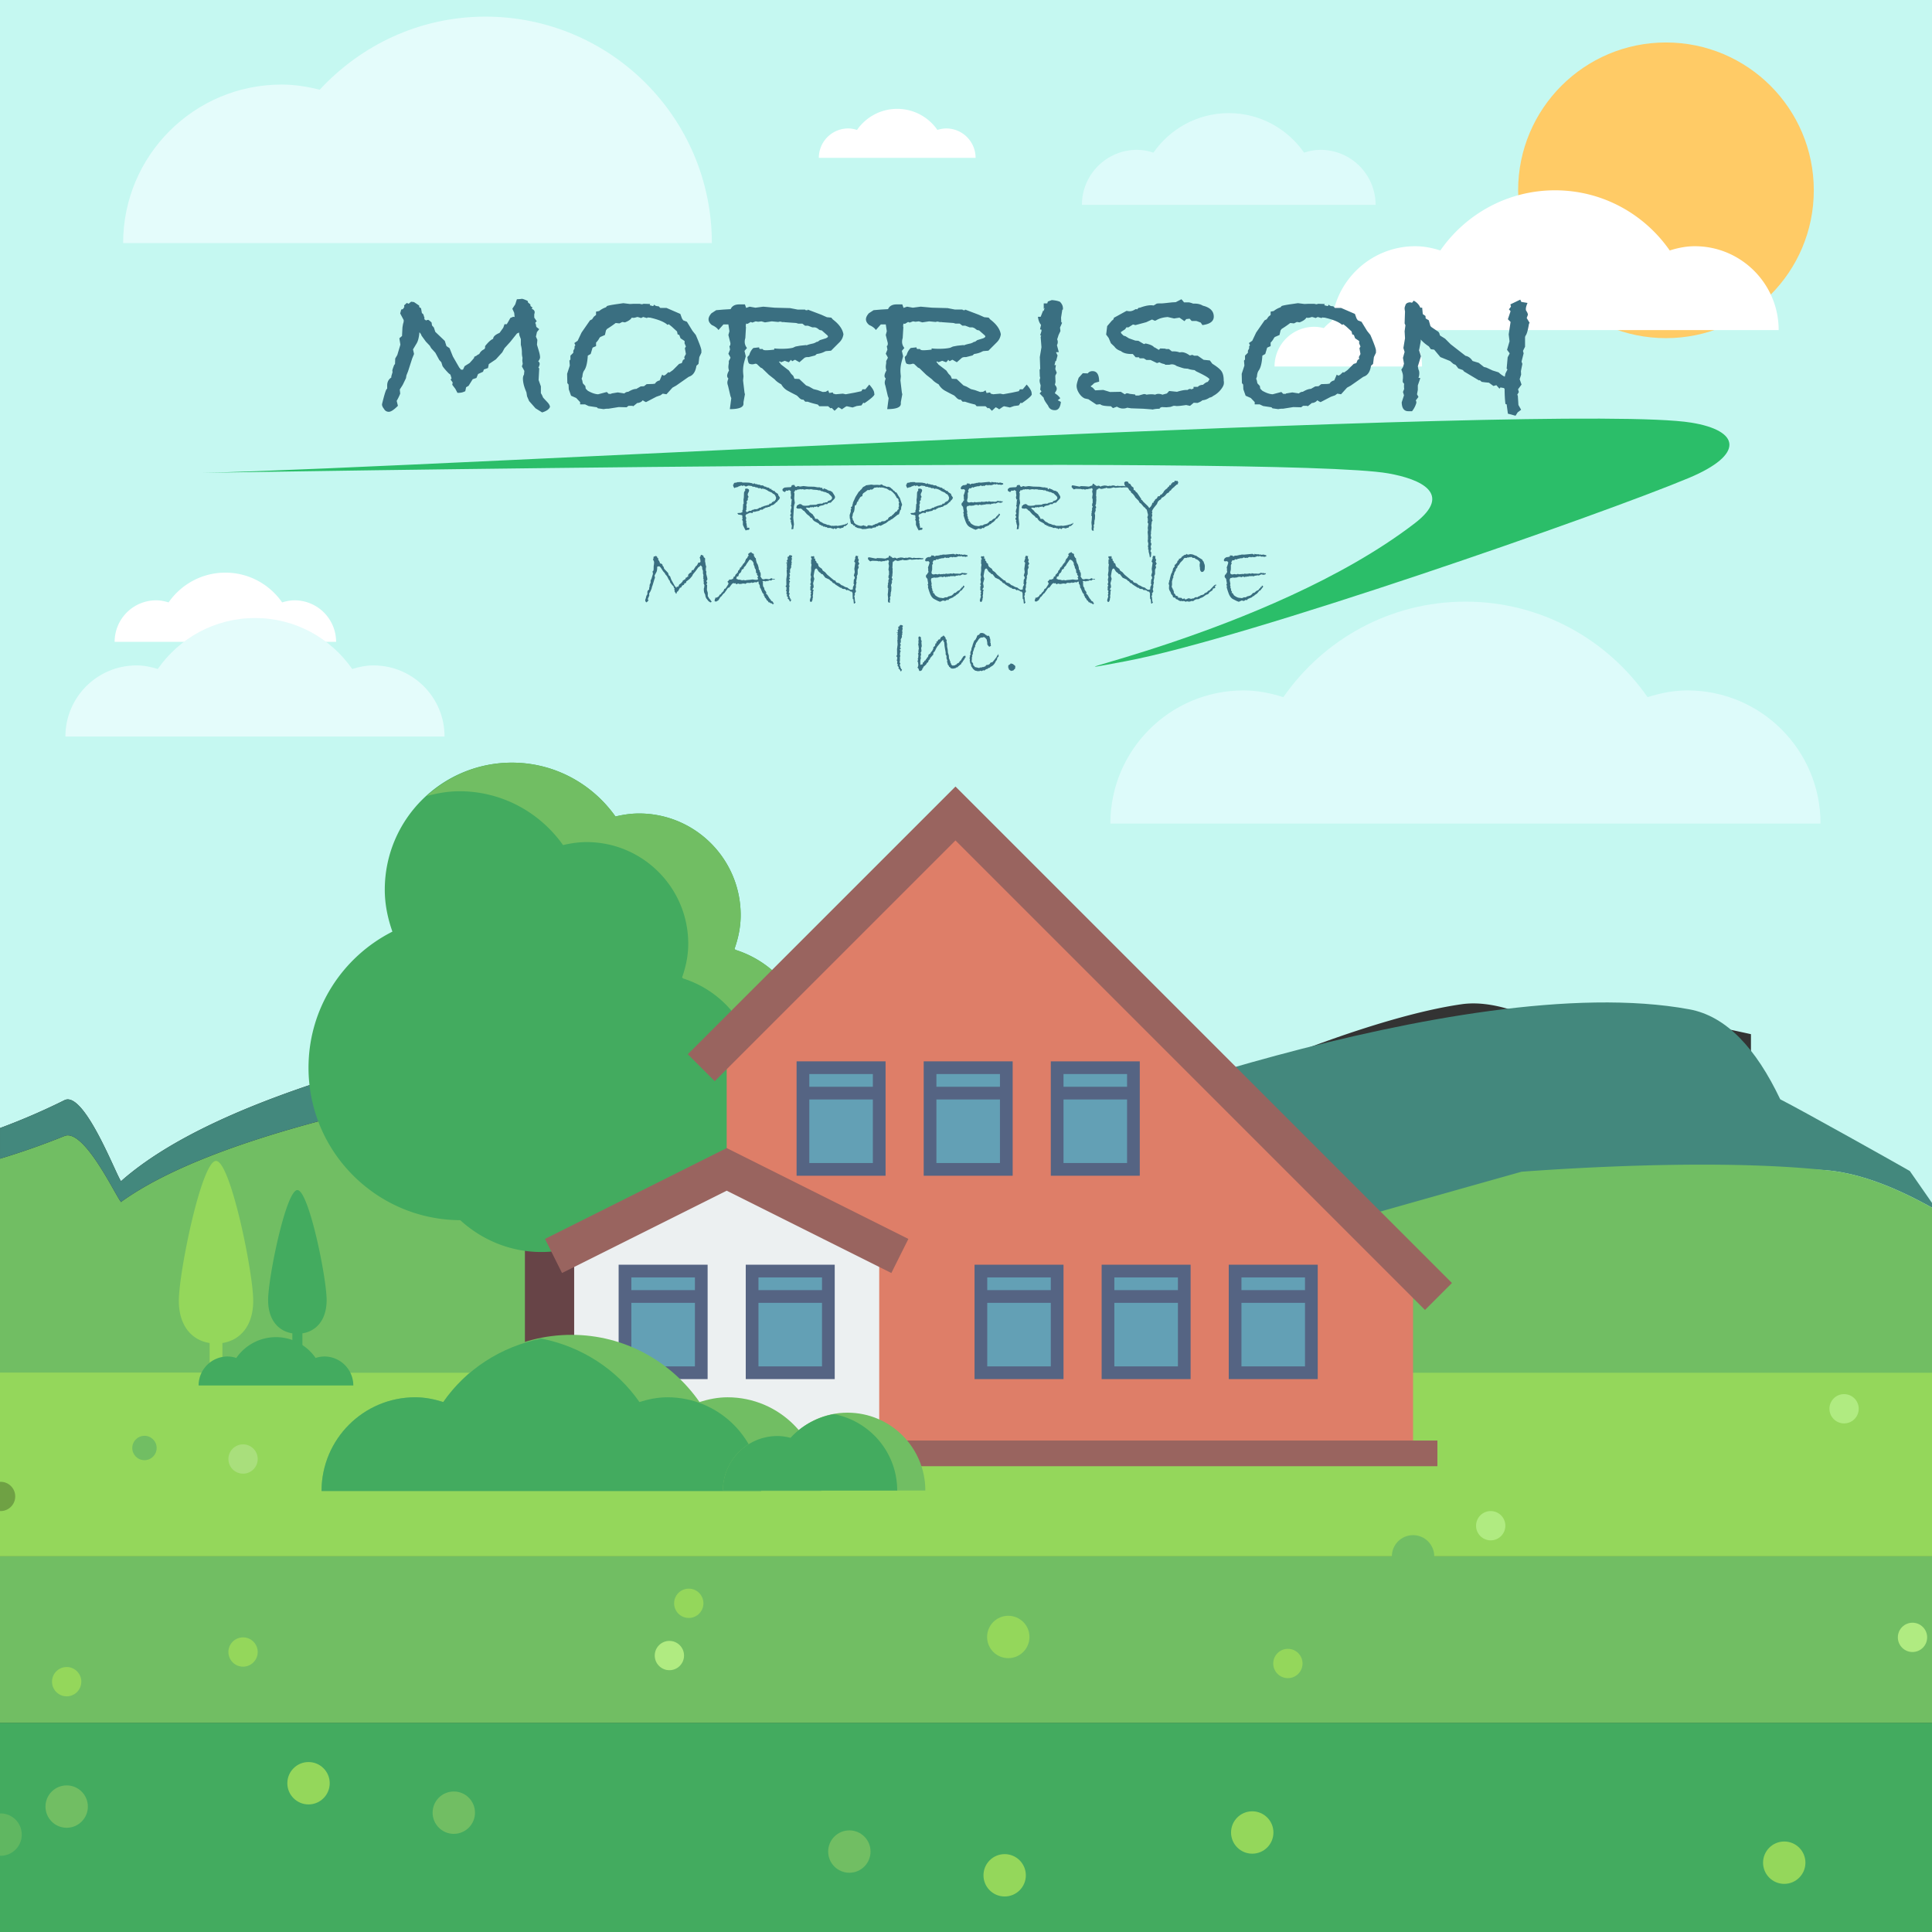 <svg xmlns="http://www.w3.org/2000/svg" width="360" height="360" viewBox="0 0 360 360"><rect x="0" y="0" width="360" height="360" fill="#333333" stroke="none"/><linearGradient id="a" gradientUnits="userSpaceOnUse" x1="-2619.183" y1="-863.955" x2="-2081.984" y2="-808.8" gradientTransform="matrix(.441 0 0 -.461 489.4 818.306)"><stop offset="0" stop-color="#bbb"/><stop offset="1" stop-color="#fff"/></linearGradient><linearGradient id="b" gradientUnits="userSpaceOnUse" x1="-2370.328" y1="-1111.99" x2="-2368.914" y2="-922.505" gradientTransform="matrix(.441 0 0 -.461 489.4 818.306)"><stop offset="0" stop-color="#c9c9c9"/><stop offset="1" stop-color="#c9c9c9" stop-opacity="0"/></linearGradient><title>Pedestrian Landscaping</title><path d="M0 0v210.199a123.175 123.175 0 0 0 12.009-5.193c3.957-1.971 10.594 16.549 10.625 15.017 8.942-7.875 23.722-14.518 42.42-20.186 8.133 5.748 17.56 13.878 27.676 19.818 6.428 3.773 13.134 6.665 19.966 7.489 0 0 63.718-4.996 129.007-5.044l-8.326-14.998s1.116-.395 3.023-1.028l-3.023-6.69s22.93-9.961 38.972-12.26c5.503-.788 12.008 1.549 19.402 5.461 1.604-2.253 3.502-3.924 5.752-4.802.468-.183.95-.333 1.448-.446 3.063.536 6.087 1.084 9.069 1.645a582.629 582.629 0 0 1 18.244 3.721v65.407H360V0H0z" fill="#c5f8f1"/><circle cx="310.428" cy="35.461" r="27.547" fill="#ffcb66"/><path d="M236.401 206.075c-1.907.634-3.023 1.028-3.023 1.028l8.326 14.998 1.938-.001-7.241-16.025z" fill="none"/><path d="M243.643 225.593l-1.938-3.492 1.938-.001-5.985-13.246c-11.375 3.863-24.043 10.76-34.546 17.184a1848.12 1848.12 0 0 1 40.531-.445z" fill="none"/><path d="M237.657 214.358l-.248-.888c-.729.133-1.405.259-2.005.374l.254 4.254.811 13.583c1.796-.518 3.663-1.053 5.571-1.6l-4.383-15.723z" fill="none"/><path d="M355.867 218.201c-2.387-1.384-20.207-11.37-24.146-13.362-4.556-9.564-10.065-15.5-16.941-16.768-42.74-7.877-121.938 23.147-121.938 23.147s40.032 21.498 43.628 20.463c0 0 85.064-15.748 104.574-13.551 5.933.668 12.229 3.162 18.956 6.896v-.879c-1.384-2.006-2.76-3.983-4.133-5.946z" fill="#43887d"/><path d="M234.927 237.883l.455 3.634a987.71 987.71 0 0 1 8.261-.029l-1.938-5.659 1.938-.002-1.602-5.745c-1.908.547-3.775 1.082-5.571 1.6l.4 6.696c-.647-.167-1.296-.33-1.943-.495z" fill="#71be63"/><path d="M341.044 218.13c-19.51-2.197-46.544-.606-57.512.201 0 0-22.766 6.389-41.491 11.75l1.602 5.745-1.938.002 1.938 5.659c-2.758-.003-5.512.01-8.261.029l-.455-3.634c.647.165 1.296.328 1.943.494l-.4-6.696a1870.1 1870.1 0 0 0-9.714 2.82 3952.796 3952.796 0 0 0-28.314-5.55 356.955 356.955 0 0 0-12.898 8.594l-2.359-10.992c-40.203 1.214-70.487 3.146-70.487 3.146-6.833-.671-13.538-3.024-19.966-6.096-10.116-4.834-19.542-11.453-27.676-16.131-18.698 4.613-33.478 10.02-42.42 16.431-.031 1.247-6.668-13.828-10.625-12.224A139.712 139.712 0 0 1 0 215.906V257h360V225.026c-6.728-3.734-13.023-6.228-18.956-6.896z" fill="#71be63"/><path d="M203.111 226.038c-6.84.146-13.509.321-19.927.515l2.359 10.992a350.067 350.067 0 0 1 17.568-11.507z" fill="#71be63"/><path d="M22.635 223.902c8.942-6.411 23.722-11.817 42.42-16.431 8.133 4.679 17.56 11.297 27.676 16.131 6.428 3.072 13.134 5.425 19.966 6.096 0 0 64.985-4.147 130.946-4.106l-1.938-3.492c-65.29.049-129.007 5.044-129.007 5.044-6.833-.824-13.538-3.716-19.966-7.489-10.116-5.94-19.542-14.071-27.676-19.818-18.698 5.667-33.478 12.31-42.42 20.186-.031 1.532-6.668-16.988-10.625-15.017a123.175 123.175 0 0 1-12.009 5.193V215.905a139.086 139.086 0 0 0 12.009-4.227c3.955-1.604 10.593 13.471 10.624 12.224z" fill="#43887d"/><path fill="#43ab5f" d="M0 321h360v40H0z"/><path fill="#71be63" d="M0 290h360v31H0z"/><path d="M52.907 255.792H0v2.071h50.871c.675-.693 1.352-1.385 2.036-2.071z" fill="#94d75b"/><path fill="#94d75b" d="M0 255.792h360V290H0z"/><path d="M.108 345.8a3.947 3.947 0 0 0 0-7.894c-.037 0-.071.01-.108.011v7.873c.037 0 .071.01.108.01z" fill="#43ab5f"/><path d="M.108 345.8a3.947 3.947 0 0 0 0-7.894c-.037 0-.071.01-.108.011v7.873c.037 0 .071.01.108.01z" opacity=".63" fill="#71be63"/><path d="M2.745 279.545a2.73 2.73 0 0 0-1.93-3.344 2.7 2.7 0 0 0-.815-.078v5.439a2.725 2.725 0 0 0 2.745-2.017z" fill="#6fa144"/><path d="M60.863 242.25c0-4.185-3.339-20.498-5.452-20.498-2.111 0-5.451 16.314-5.451 20.498 0 3.737 1.952 5.799 4.514 6.199v5.129a.936.936 0 1 0 1.875 0v-5.129c2.562-.4 4.514-2.462 4.514-6.199z" fill="#43ab5f"/><path d="M47.182 242.373c0-5.317-4.245-26.054-6.929-26.054-2.685 0-6.929 20.737-6.929 26.054 0 4.75 2.481 7.371 5.737 7.879v6.52a1.192 1.192 0 0 0 2.383 0v-6.52c3.258-.508 5.738-3.129 5.738-7.879z" fill="#94d75b"/><path d="M102.546 268.422a4.735 4.735 0 0 1-4.737-4.736v-74.209a4.736 4.736 0 0 1 4.737-4.737 4.736 4.736 0 0 1 4.737 4.737v74.209a4.735 4.735 0 0 1-4.737 4.736z" fill="#674447"/><path d="M147.12 206.317a19.194 19.194 0 0 0 3.458-10.991c0-8.633-5.702-15.857-13.518-18.331-.069-.057-.125-.128-.195-.187.697-1.975 1.15-4.065 1.15-6.279 0-10.464-8.483-18.948-18.947-18.948-1.516 0-2.97.225-4.383.561-4.29-6.054-11.317-10.032-19.302-10.032-13.08 0-23.684 10.603-23.684 23.683 0 2.75.561 5.348 1.421 7.803-9.264 4.683-15.631 14.264-15.631 25.354 0 15.647 12.647 28.335 28.275 28.414 3.999 3.648 9.269 5.929 15.108 5.929 4.342 0 8.358-1.287 11.796-3.418a29.49 29.49 0 0 0 5.435.525c3.593 0 7.019-.675 10.202-1.849 9.261 1.286 18.596 2.364 19.183 1.583.471-.628-.583-8.689-2.023-18.167a29.53 29.53 0 0 0 1.655-5.65z" fill="#43ab5f"/><path d="M147.12 206.317a19.194 19.194 0 0 0 3.458-10.991c0-8.633-5.702-15.857-13.518-18.331-.069-.057-.125-.128-.195-.187.697-1.975 1.15-4.065 1.15-6.279 0-10.464-8.483-18.948-18.947-18.948-1.516 0-2.97.225-4.383.561-4.29-6.054-11.317-10.032-19.302-10.032-6.138 0-11.679 2.395-15.886 6.226 1.963-.527 3.988-.898 6.117-.898 7.984 0 15.012 3.98 19.302 10.033 1.413-.336 2.867-.559 4.382-.559 10.464 0 18.947 8.482 18.947 18.947 0 2.213-.452 4.306-1.149 6.279.07.057.126.128.195.187 7.815 2.473 13.517 9.698 13.517 18.331 0 4.09-1.289 7.869-3.458 10.991a29.605 29.605 0 0 1-1.656 5.65c.723 4.752 1.346 9.144 1.731 12.426 5.461.628 9.675.928 10.062.412.471-.628-.583-8.689-2.023-18.167a29.492 29.492 0 0 0 1.656-5.651z" fill="#71be63"/><path fill="#de7e68" d="M135.407 194.214l42.632-42.632 85.262 85.263v33.158H135.407z"/><path fill="#99645f" d="M166.443 268.424H267.84v4.784H166.443z"/><path fill="#ecf0f1" d="M163.828 270.003h-56.841v-37.896l28.42-14.209 28.421 14.209z"/><path d="M314.421 128.649c-2.603 0-5.066.511-7.421 1.257-7.471-10.74-19.861-17.801-33.935-17.801-14.069 0-26.46 7.061-33.931 17.801-2.359-.746-4.818-1.257-7.421-1.257-13.704 0-24.814 11.106-24.814 24.81H339.23c0-13.704-11.105-24.81-24.809-24.81z" fill="#ddfbfa"/><path d="M54.89 111.86c-.813 0-1.583.159-2.315.391-2.329-3.348-6.193-5.549-10.582-5.549-4.388 0-8.252 2.201-10.581 5.549-.735-.231-1.504-.391-2.314-.391a7.737 7.737 0 0 0-7.738 7.737h41.267a7.742 7.742 0 0 0-7.737-7.737z" fill="#fff"/><path d="M69.589 123.989c-1.391 0-2.704.273-3.96.67-3.989-5.732-10.603-9.5-18.115-9.5-7.516 0-14.126 3.768-18.118 9.5-1.257-.397-2.57-.67-3.961-.67-7.314 0-13.248 5.931-13.248 13.248h70.649c0-7.317-5.932-13.248-13.247-13.248z" fill="#e4fcfb"/><path d="M176.31 23.933a5.42 5.42 0 0 0-1.638.278c-1.649-2.371-4.383-3.929-7.49-3.929-3.105 0-5.841 1.558-7.49 3.929-.521-.164-1.063-.278-1.638-.278a5.479 5.479 0 0 0-5.478 5.478h29.21a5.476 5.476 0 0 0-5.476-5.478zM315.802 45.88c-1.642 0-3.188.322-4.674.791-4.705-6.763-12.512-11.21-21.37-11.21-8.865 0-16.668 4.447-21.372 11.21-1.485-.469-3.034-.791-4.673-.791-8.629 0-15.63 6.997-15.63 15.627h83.345c0-8.63-6.996-15.627-15.626-15.627z" fill="#fff"/><path d="M246.062 27.919c-1.077 0-2.095.212-3.07.52-3.088-4.44-8.213-7.361-14.031-7.361-5.819 0-10.943 2.92-14.032 7.361-.975-.308-1.993-.52-3.069-.52-5.666 0-10.26 4.594-10.26 10.26h54.722c-.001-5.665-4.594-10.26-10.26-10.26z" fill="#ddfbfa"/><path fill="#99645f" d="M265.524 244.092l-87.485-87.487-44.856 44.857-5.024-5.023 49.88-49.879 92.51 92.509zM166.089 237.209l-30.682-15.341-30.682 15.341-3.174-6.355 33.856-16.928 33.856 16.928z"/><path fill="#63a0b5" d="M149.618 198.95h14.21v18.948h-14.21z"/><path d="M165.012 219.082h-16.579v-21.315h16.579v21.315zm-14.21-2.369h11.842v-16.58h-11.842v16.58z" fill="#556483"/><path fill="#556483" d="M149.618 202.503h14.21v2.368h-14.21z"/><path fill="#63a0b5" d="M173.302 198.95h14.21v18.948h-14.21z"/><path d="M188.696 219.082h-16.579v-21.315h16.579v21.315zm-14.21-2.369h11.842v-16.58h-11.842v16.58z" fill="#556483"/><path fill="#556483" d="M173.302 202.503h14.21v2.368h-14.21z"/><path fill="#63a0b5" d="M196.985 198.95h14.21v18.948h-14.21z"/><path d="M212.379 219.082h-16.578v-21.315h16.578v21.315zm-14.209-2.369h11.841v-16.58H198.17v16.58z" fill="#556483"/><path fill="#556483" d="M196.985 202.503h14.21v2.368h-14.21z"/><path fill="#63a0b5" d="M182.775 236.845h14.21v18.946h-14.21z"/><path d="M198.17 256.977h-16.578V235.66h16.578v21.317zm-14.211-2.37h11.843v-16.578h-11.843v16.578z" fill="#556483"/><path fill="#556483" d="M182.775 240.396h14.21v2.369h-14.21z"/><path fill="#63a0b5" d="M206.459 236.845h14.21v18.946h-14.21z"/><path d="M221.853 256.977h-16.578V235.66h16.578v21.317zm-14.209-2.37h11.842v-16.578h-11.842v16.578z" fill="#556483"/><path fill="#556483" d="M206.459 240.396h14.21v2.369h-14.21z"/><path fill="#63a0b5" d="M230.143 236.845h14.21v18.946h-14.21z"/><path d="M245.539 256.977H228.96V235.66h16.579v21.317zm-14.212-2.37h11.842v-16.578h-11.842v16.578z" fill="#556483"/><path fill="#556483" d="M230.143 240.396h14.21v2.369h-14.21z"/><path fill="#63a0b5" d="M116.46 236.845h14.209v18.946H116.46z"/><path d="M131.854 256.977h-16.579V235.66h16.579v21.317zm-14.21-2.37h11.842v-16.578h-11.842v16.578z" fill="#556483"/><path fill="#556483" d="M116.46 240.396h14.209v2.369H116.46z"/><path fill="#63a0b5" d="M140.145 236.845h14.21v18.946h-14.21z"/><path d="M155.538 256.977H138.96V235.66h16.578v21.317zm-14.21-2.37h11.842v-16.578h-11.842v16.578z" fill="#556483"/><path fill="#556483" d="M140.145 240.396h14.21v2.369h-14.21z"/><path d="M135.567 260.365c-1.831 0-3.563.36-5.222.884-5.256-7.555-13.974-12.522-23.875-12.522s-18.62 4.968-23.875 12.522c-1.659-.523-3.391-.884-5.223-.884-9.642 0-17.458 7.816-17.458 17.458h93.11c.001-9.641-7.815-17.458-17.457-17.458z" fill="#71be63"/><path d="M124.372 260.364c-1.832 0-3.563.36-5.222.884-4.229-6.08-10.75-10.335-18.277-11.824-7.526 1.489-14.048 5.744-18.277 11.824-1.66-.523-3.391-.884-5.223-.884-9.642 0-17.458 7.817-17.458 17.459h81.916c0-9.641-7.817-17.459-17.459-17.459z" fill="#43ab5f"/><path d="M134.708 277.737c0-5.607 4.546-10.153 10.154-10.153.847 0 1.656.133 2.442.33 2.649-2.861 6.405-4.682 10.613-4.682 8.011 0 14.505 6.494 14.505 14.505h-37.714z" fill="#71be63"/><path d="M155.379 263.504a14.496 14.496 0 0 0-8.076 4.41c-.787-.195-1.595-.33-2.442-.33-5.607 0-10.153 4.546-10.153 10.153h32.472c.001-7.085-5.085-12.964-11.801-14.233zM60.43 252.762a5.36 5.36 0 0 0-1.618.273c-1.627-2.34-4.327-3.877-7.392-3.877-3.065 0-5.765 1.537-7.393 3.877a5.344 5.344 0 0 0-1.617-.273 5.404 5.404 0 0 0-5.405 5.405h28.831a5.405 5.405 0 0 0-5.406-5.405z" fill="#43ab5f"/><path d="M22.945 45.289c0-16.31 13.223-29.533 29.535-29.533 2.462 0 4.816.39 7.102.956 7.707-8.321 18.633-13.613 30.87-13.613 23.303 0 42.191 18.891 42.191 42.19H22.945z" fill="#e4fcfb"/><path d="M237.489 68.294a7.4 7.4 0 0 1 7.4-7.4c.617 0 1.209.098 1.78.24 1.931-2.084 4.669-3.411 7.732-3.411 5.841 0 10.573 4.733 10.573 10.571h-27.485z" fill="#fff"/><circle cx="187.204" cy="349.435" r="3.947" fill="#94d75b"/><circle cx="233.337" cy="341.458" r="3.948" fill="#94d75b"/><circle cx="158.265" cy="345.011" r="3.948" fill="#71be63"/><circle cx="263.301" cy="290" r="3.948" fill="#71be63"/><circle cx="187.878" cy="305.025" r="3.948" fill="#94d75b"/><circle cx="332.468" cy="347.084" r="3.947" fill="#94d75b"/><circle cx="12.423" cy="336.631" r="3.948" fill="#71be63"/><circle cx="84.559" cy="337.765" r="3.948" fill="#71be63"/><circle cx="26.918" cy="269.813" r="2.272" fill="#71be63"/><circle cx="57.489" cy="332.28" r="3.948" fill="#94d75b"/><circle cx="277.771" cy="284.294" r="2.73" fill="#b0eb81"/><circle cx="128.342" cy="298.752" r="2.731" fill="#94d75b"/><circle cx="239.98" cy="309.968" r="2.731" fill="#94d75b"/><circle cx="124.731" cy="308.488" r="2.73" fill="#b0eb81"/><path d="M317.997 296.02a2.73 2.73 0 1 1 0 0zM317.997 296.02a2.73 2.73 0 1 1 0 0z" fill="#94d75b"/><circle cx="356.366" cy="305.1" r="2.73" fill="#b0eb81"/><circle cx="45.291" cy="307.83" r="2.73" fill="#94d75b"/><circle cx="45.291" cy="271.866" r="2.73" fill="#a9df7c"/><circle cx="343.618" cy="262.502" r="2.73" fill="#b0eb81"/><circle cx="12.423" cy="313.355" r="2.731" fill="#94d75b"/><path d="M26.522 255.662h7.583c-2.064-4.421-6.299-.778-7.583 0z" fill="none"/><path d="M37.749 88.109c42.074-.938 253.499-13.221 277.377-9.359 9.158 1.479 9.978 5.938-.405 10.297-16.028 6.72-82.516 29.948-104.986 34.164-22.472 4.208 26.537-4.654 53.926-25.74 7.141-5.504 1.024-8.202-4.949-9.26-19.879-3.523-220.963-.102-220.963-.102z" fill="#2bbe69"/><g fill="#3a6f81"><path d="M145.332 92.732l-.146.31-.34.341v.113c-.12.021-.235.097-.343.228-.023.054-.061.082-.115.082-.096.172-.33.303-.698.388a.693.693 0 0 1-.584.277h-.081v.097h-.327l-.195.147-.18.017c0 .085-.036.126-.111.126l-.147.117h-.375l-.227.21-.666.13-.081.066-.374-.032-.033.08-.111.195c-.054-.032-.212-.059-.471-.08l-.148.08-.227.082-.147.098-.21.066-.097.308.162.31-.081.387.115.438-.1.066.13.197v.325l.067.162v.292l.373-.032a.247.247 0 0 1 .08.179c0 .161-.112.244-.34.244h-.098l-.26.1-.226-.409-.293-.631v-.668l-.163-.325.114-.13-.065-.326.033-.225-.114-.147-.667-.112-.178-.263.812-.063-.083-.05a.137.137 0 0 1 .098-.033c.056 0 .09.01.115.033v-.372l.097-.196.049-.977.098-.11-.032-.75.064-.405.032-.892.099-.263.129-.081-.032-.245c.009-.109.075-.163.195-.163.366 0 .552.125.552.374 0 .074-.066.237-.195.487a1.05 1.05 0 0 0-.064.26c0 .088.06.233.178.438l-.146.148-.016.438-.211.194.065.341-.13.373.065.358-.064.277.034.21-.115.18c.01.172.087.275.227.306l.407-.243h.342a.745.745 0 0 1 .55-.226l.115-.1a.65.65 0 0 0 .227.03c.217 0 .434-.09.65-.274l.26-.017.212-.178h.212l.047-.083.86-.243c.154-.01.229-.05.229-.114a.3.3 0 0 0 .08-.145c.053.008.114.015.179.015.142 0 .232-.095.276-.293.172-.02.266-.051.276-.096.01-.044.054-.082.13-.113l.096.083.083-.247.113-.096.065-.358-.146-.36-.211-.29-.163-.031-.292-.26-.602-.261c-.39-.292-.801-.456-1.234-.486v.112l-.277-.196-.374.017-.227-.146h-.26l-.226-.13h-.23a.678.678 0 0 1-.178-.031l-.098-.098-.633-.082c-.108.032-.27.09-.487.179l-.374-.228-.227.13-.18-.114-.34.097v.049h-.146l-.326.178-.325.05-.211.129-.13-.18a1.4 1.4 0 0 1-.131-.404l.164-.228v-.113c.022-.044.115-.073.285-.09.168-.015.317-.056.446-.121.13.023.207.03.228.03.053 0 .1-.02.146-.063l.146.063.163-.03c.065 0 .113.03.146.097h.782l.469.017.537.098a.592.592 0 0 1 .245.164l.112-.114h.065c.12 0 .179.02.179.064a.1.1 0 0 1-.017.048h.228l.375.11.357.035.048.099h.438l.342.226.292.033.082.128h.08c.27 0 .466.107.585.326l.21-.113v.195l.162.064.246.18h.194l.146.226.522.344v.176l.34.508zM157.987 97.606c0 .034-.164.186-.488.457l-.178-.065-.211.326-.26.032-.242.11-.471-.11-.261.11-.081.149c-.152-.12-.25-.18-.292-.18-.022.01-.034.028-.034.05l-.08-.016-.147.147-.147-.18-.111.05c-.098-.076-.186-.113-.26-.113h-.524l-.147-.162-.178.03-.261-.146-.162.082-.113-.196h-.244l-.147-.177h-.195c-.01 0-.042-.042-.097-.125a.64.64 0 0 0-.227-.202l-.488-.261a1.307 1.307 0 0 1-.308-.193 1.728 1.728 0 0 1-.357-.522h-.196l-.26-.326-.471-.373-.536-.62-.146-.047-.292-.307-.292-.101a.393.393 0 0 1-.194.066.245.245 0 0 1-.164-.066v.018c0 .01-.01.015-.033.015h-.163l-.162-.226.082-.115.032-.21.194-.066v-.096l.21-.05a.311.311 0 0 1 .196-.08.26.26 0 0 1 .137.042c.05.026.08.04.09.04.02 0 .038-.017.049-.048.066.196.293.292.683.292.183 0 .41-.015.682-.05l.147-.05v-.048l1.216-.05.229-.112.292-.065.374-.033.096.033.277-.098.065-.1.194.017.244-.097h.179c.129 0 .195-.05.195-.146v-.063a.702.702 0 0 0 .195-.066l.26-.083c.238-.13.356-.282.356-.454 0-.121-.06-.238-.18-.358l-.535-.52h-.13a2.51 2.51 0 0 0-.471-.226h-.161l-.327-.147h-.194l-.211-.163h-.372l-.146-.065-.896-.065-.146-.082-.096.049-.18-.05-.178.05-.472-.05-.485.083-.262-.082-.292.033-.26-.033-.194.082-.147-.05-.292.179-.228-.033-.113.229-.128.176.096.228-.05.94.114.813-.113.375-.064.325-.116 2.08.13 1.187-.095.634v.164c0 .086-.106.129-.311.129h-.063l.08-.635-.08-.245-.147-.666.098-.064c-.13-.164-.196-.272-.196-.326.01-.045.028-.105.049-.18l.128-.146-.128-.26h-.016c-.01 0-.022-.005-.033-.015 0-.066.066-.217.195-.457a.419.419 0 0 1-.113-.308c0-.076.016-.163.049-.259v-.129c.076-.142.114-.254.114-.343a.895.895 0 0 0-.114-.375l.114-.273-.05-.245.099-.082a.31.31 0 0 1-.05-.164c0-.076.038-.208.113-.388l-.162.031-.097-.439.08-.307-.08-.666.08-.082c-.171-.174-.302-.262-.39-.262h-.05l-.112.114-.373-.031-.244.306a.586.586 0 0 0-.31-.16.504.504 0 0 1-.13-.26c0-.099.039-.186.115-.26l.259-.179.489-.049.665-.033.147-.112v-.047c0-.16.124-.244.375-.244h.193l.064.195c.066.1.14.148.228.148a.215.215 0 0 0 .08-.017l.262-.13.405.1.633-.1.844.1 1.188.031.6.112h.456l.18.147c.022-.066.054-.098.098-.098.043 0 .097.032.162.098 0 .076.022.141.067.193l.16.033v-.21l.65.262.229.177.03-.049.163.082.262.033.11.13.147.031.212.326c.216.334.326.545.326.634a.57.57 0 0 1-.18.421l-.358.36-.26.291-.34.017-.228.114-.063.133h-.454l-.164.148-.358.111c-.15 0-.324.05-.52.147l-.211.194-.26-.178-.228.114a.219.219 0 0 0-.13-.05c-.065 0-.148.05-.245.147l-.226-.097-.212.097-.081-.097-.292.164-.196-.033c-.021 0-.053-.007-.098-.015h-.097a.981.981 0 0 0-.243.031l.163.228.389.341.113.195.632.483.147.263.147.162.163.39.438.017.487.504.26.112.357.228.342.097.486.194.179-.03.082.064.032-.033.065.115.228-.049.049.162.18-.112.193.048.553-.048.229.048.779-.13.584-.164.034.1.112-.197h.244l.099-.226a.612.612 0 0 1 .069.227zM168.082 94.097l-.146.359-.05.484-.146.148-.164.522a.698.698 0 0 1-.086.21c-.028.033-.108.066-.236.098l-.958.761-.326.166-.228.207v-.096l-.666.522-.292.13-.697.373a.725.725 0 0 0-.292-.064.194.194 0 0 0-.171.082.243.243 0 0 1-.121.097l-.148-.033-.261.245-.13-.067-.065.084h-.274l-.147.145-.49-.032-.778.146a.522.522 0 0 0-.145-.015c-.055 0-.137.01-.247.033l-.275-.048-.066-.067-.682-.112-.325-.164h-.147v-.307l-.23.08-.175-.245-.343-.16-.113-.375-.033-.456-.082-.115-.032-.647.229-.7-.034-.342.146-.128-.113-.277.276-.226v-.228l.098-.211v-.18l.113-.194-.047-.066.08-.05.343-.779.632-1.008c.109-.032.207-.13.292-.293l.263-.194-.033-.145h.193l-.05-.099c.13-.128.3-.226.505-.291l.114-.13h-.016c.032-.01.26-.044.68-.098l.376-.05.472.066.358-.017h.423c.106.021.183.033.227.033.15 0 .265-.049.339-.146a.257.257 0 0 0 .18.08.303.303 0 0 0 .083-.015c.01.11.064.162.163.162.042.046.163.078.357.098l.113.115.246.031h.307l.439.229h-.097l.358.257.097.18.243.115.114.194.277.114.39.664.227.342c.27.812.407 1.208.407 1.187v.111h-.003zm-.521-.424l-.146-.372c0-.022.005-.042.017-.065v-.049a.363.363 0 0 0-.18-.324l-.194-.132-.115-.306-.098-.052-.048-.176-.455-.487-.407-.341-.128.05-.587-.374c-.15-.022-.394-.093-.73-.21 0 .01-.015.015-.048.015-.01 0-.092-.008-.245-.031l-.082.048-.243-.08-.162.08a1.563 1.563 0 0 0-.292-.063.42.42 0 0 0-.14.03.433.433 0 0 1-.137.033c-.054 0-.092-.01-.114-.032a1.119 1.119 0 0 0-.292.212c-.044.064-.141.127-.293.194l-.226-.052-.228.15-.26-.033-.145.063c-.142.142-.387.32-.732.539l-.163.292.015.227-.34.146-.145.18c-.077.174-.175.32-.292.438v.196l-.115.048-.114.146-.146.47-.277.18c-.031.663-.103 1.072-.211 1.235-.097.098-.163.309-.193.636l-.1.292.1.195.048.29.179.245.05.259.259.262c.41.225.759.345 1.04.357l.52-.13.114.113h.26v.115h.262l.064-.197.26-.03.649.08c.055-.108.12-.162.196-.162h.033c.01.012.02.015.03.015.25-.15.422-.226.522-.226h.064l.39-.245.277-.017.21-.18.374-.016a.66.66 0 0 0 .397-.146l.153-.13.212-.05.115-.306.047.015.033-.113.18-.065.128-.15.148.05.08-.161.262-.196.438-.487.259-.098.13-.274.21-.148-.048-.293.112-.26-.064-.47.098-.167zM177.573 92.732l-.144.31-.342.341v.113c-.121.021-.234.097-.342.228-.022.054-.06.082-.114.082-.097.172-.33.303-.7.388a.693.693 0 0 1-.584.277h-.08v.097h-.326l-.194.147-.18.017c0 .085-.038.126-.114.126l-.146.117h-.374l-.226.21-.666.13-.083.066-.372-.032-.032.08-.115.195c-.053-.032-.21-.059-.471-.08l-.146.08-.226.082-.148.098-.211.066-.097.308.164.31-.081.387.114.438-.1.066.13.197v.325l.066.162v.292l.373-.032a.241.241 0 0 1 .082.179c0 .161-.113.244-.34.244h-.098l-.26.1-.226-.409-.293-.631v-.668l-.163-.325.113-.13-.064-.326.032-.225-.114-.147-.665-.112-.18-.263.813-.063-.082-.05c.02-.021.054-.033.096-.033.055 0 .092.01.114.033v-.372l.097-.196.05-.977.097-.11-.032-.75.065-.405.033-.892.097-.263.129-.081-.032-.245c.01-.109.075-.163.195-.163.368 0 .553.125.553.374 0 .074-.067.237-.195.487a1.04 1.04 0 0 0-.066.26c0 .088.06.233.18.438l-.147.148-.017.438-.21.194.065.341-.13.373.065.358-.064.277.03.21-.111.18c.01.172.086.275.227.306l.405-.243h.34a.752.752 0 0 1 .554-.226l.113-.1c.055.021.13.03.228.03.217 0 .433-.09.65-.274l.26-.017.21-.178h.212l.048-.083.862-.243c.15-.01.227-.05.227-.114a.285.285 0 0 0 .08-.145c.054.008.115.015.18.015.142 0 .233-.095.278-.293.172-.02.264-.051.274-.096.01-.044.054-.082.13-.113l.098.083.082-.247.112-.096.066-.358-.146-.36-.211-.29-.163-.031-.292-.26-.603-.261c-.39-.292-.8-.456-1.234-.486v.112l-.276-.196-.374.017-.227-.146h-.26l-.228-.13h-.227a.685.685 0 0 1-.18-.031l-.098-.098-.633-.082a5.574 5.574 0 0 0-.486.179l-.374-.228-.23.13-.176-.114-.341.097v.049h-.146l-.326.178-.326.05-.21.129-.13-.18a1.342 1.342 0 0 1-.13-.404l.164-.228v-.113c.02-.044.115-.073.285-.09.167-.015.315-.056.446-.121.128.023.206.03.227.03.053 0 .1-.02.146-.063l.146.063.163-.03c.066 0 .112.03.145.097h.78l.472.017.537.098a.603.603 0 0 1 .244.164l.113-.114h.065c.12 0 .179.02.179.064 0 .01-.007.026-.016.048h.227l.374.11.357.035.049.099h.438l.34.226.293.033.082.128h.082c.27 0 .465.107.584.326l.21-.113v.195l.164.064.244.18h.194l.147.226.52.344v.176l.34.508zM186.946 90.118a.291.291 0 0 1-.082.177h-.178l-.115.082-.227-.082-.26.015a.778.778 0 0 1-.18-.015c-.064-.063-.118-.096-.162-.096-.042 0-.113.033-.211.096a.443.443 0 0 0-.21-.063.898.898 0 0 0-.292.079c-.13.053-.245.086-.342.097a2.23 2.23 0 0 1-.21-.013c-.096-.01-.171-.018-.227-.018-.065 0-.11.032-.13.097a.388.388 0 0 0-.258-.098c-.152 0-.31.066-.473.197l-.161-.083-.15.083-.372-.114-.26.146h-.292c-.118.032-.305.075-.551.13l-.262.13-.146-.097-.292.228-.291-.017-.212.39.082.309c-.11.03-.162.17-.162.422 0 .01.006.032.017.065v.066a2.798 2.798 0 0 0-.017.34l.047.067-.113.098.066.097a1.135 1.135 0 0 0-.114.438c0 .237.142.358.424.358a.822.822 0 0 0 .186-.032.836.836 0 0 1 .188-.032l.122.025c.08.015.166.03.25.04l.245-.096.26.08.164-.05.164.018.243-.048.149.03h.03c.066 0 .163-.032.292-.097a.808.808 0 0 0 .456.033h.16l.212-.066c.217.045.338.066.358.066.033 0 .066-.033.098-.1.304.057.465.084.486.084a.71.71 0 0 0 .179-.017c.14 0 .326.012.553.033l.292-.066c.02-.066.086-.097.194-.097.089 0 .21.016.375.048l.146-.032.21.08.21-.048-.048.194c-.184.076-.324.114-.423.114a.76.76 0 0 1-.162-.033 2.056 2.056 0 0 0-.245-.047l-.422.209-.357-.031-.212.082-.145-.032-.262.146-.18-.05-.65.014a.29.29 0 0 0-.211.099l-.227-.066-.113.114-.21-.066-.113.114-.31-.146-.226.146-.261-.065a.356.356 0 0 0-.13-.016c-.162 0-.333.044-.52.128l-.584.05-.13-.066-.128.066-.357.066-.131.309.147.844-.08.114.096.26-.014.292.079.113.065.439.148.165-.081.275.162-.048.292.453c.412.314.77.473 1.074.473.042 0 .14.015.292.048l.213-.032.128-.031.064-.082h.147c.14 0 .238-.007.293-.015l.275-.181c.142 0 .227-.021.26-.066l.276-.063.308-.246.08-.114.164-.145.21-.02.406-.355c.313-.087.507-.262.585-.522l.113.066.049-.26.21-.014.033-.246h.047c.097 0 .17.064.212.194l-.551.715-.196.049-.13.195-.26.306-.406.277-.26.243-.112-.016-.195.212-.746.309-.18.227-.261-.081-.081.129-.065-.017-.13.113-.437-.097-.537.244-.391-.147-.666-.342c-.281-.14-.52-.406-.714-.794-.13-.282-.292-.754-.487-1.415l.048-.226-.113-.308.113-.146-.113-.635-.032-.246-.257-.325a.545.545 0 0 1-.018-.148c0-.16.045-.277.138-.348.09-.07.137-.1.137-.09v-.095c0-.076.048-.125.146-.146l.05-.226-.05-.097v-.456l-.047-.195.178-.49.066-.257.065-.18-.211-.26-.388.033c-.151 0-.23-.076-.23-.228 0-.098.073-.226.212-.39a.236.236 0 0 0 .114-.082c.195-.075.303-.113.326-.113.03 0 .069.028.113.082.03-.076.076-.114.13-.114.162 0 .244-.048.244-.146 0-.031-.017-.07-.05-.113l.539.033.094.178a.912.912 0 0 1 .522-.178h.047a.196.196 0 0 0 .067.014l.34-.08c.089 0 .197-.04.328-.114v.114c.097-.086.23-.13.405-.13h.147a.892.892 0 0 0 .13.016h.049l1.543-.146.357.146.113-.195c.033.076.077.113.13.113.01 0 .06-.01.147-.03l.178.097.114-.097.293.112.195-.05.097.084.52-.05.082.05.294.065c.019.016.059.042.1.087zM199.97 97.606c0 .034-.163.186-.487.457l-.178-.065-.21.326-.262.032-.242.11-.473-.11-.26.11-.082.149c-.151-.12-.247-.18-.292-.18-.022.01-.031.028-.031.05l-.083-.016-.145.147-.148-.18-.113.05c-.098-.076-.185-.113-.26-.113h-.52l-.148-.162-.178.03-.26-.146-.165.082-.112-.196h-.242l-.15-.177h-.191c-.011 0-.045-.041-.1-.124a.647.647 0 0 0-.227-.203l-.488-.261a1.256 1.256 0 0 1-.305-.192 1.689 1.689 0 0 1-.36-.522h-.194l-.262-.326-.47-.372-.536-.62-.148-.05-.29-.304-.294-.101c-.074.046-.14.066-.194.066s-.108-.02-.163-.066v.018c0 .01-.01.017-.033.017h-.163l-.164-.228.082-.113.03-.211.197-.065v-.098l.21-.05a.313.313 0 0 1 .194-.081c.045 0 .092.013.139.042.05.026.08.04.092.04.02 0 .037-.016.046-.05.065.196.294.294.684.294.184 0 .41-.016.68-.05l.147-.05v-.046l1.218-.05.229-.111.292-.064.372-.033.098.033.275-.1.065-.098.196.017.243-.096h.178c.13 0 .196-.05.196-.146v-.065a.733.733 0 0 0 .195-.065l.259-.083c.238-.13.358-.284.358-.455 0-.121-.06-.24-.177-.36l-.537-.518h-.131a2.532 2.532 0 0 0-.47-.228h-.164l-.325-.147h-.196l-.211-.162h-.372l-.146-.066-.894-.065-.148-.083-.097.05-.18-.05-.177.05-.472-.05-.486.083-.26-.083-.291.033-.263-.033-.193.083-.15-.05-.291.179-.228-.033-.113.229-.128.178.098.226-.05.94.114.814-.113.373-.064.327-.113 2.078.129 1.187-.097.635v.163c0 .088-.104.13-.31.13h-.064l.08-.633-.08-.246-.15-.664.1-.065c-.13-.164-.196-.272-.196-.327.01-.043.029-.104.05-.18l.13-.143-.13-.261h-.017c-.01 0-.022-.007-.033-.016 0-.066.067-.217.196-.456a.419.419 0 0 1-.113-.308c0-.076.014-.163.049-.26v-.128c.076-.142.114-.255.114-.342a.895.895 0 0 0-.114-.375l.114-.273-.05-.246.098-.081a.307.307 0 0 1-.048-.163c0-.076.037-.207.112-.39l-.162.033-.098-.438.083-.31-.083-.666.083-.081c-.172-.175-.306-.261-.391-.261h-.05l-.112.113-.374-.032-.245.308a.58.58 0 0 0-.307-.163.489.489 0 0 1-.13-.26.36.36 0 0 1 .114-.261l.259-.178.488-.05.665-.031.148-.114v-.047c0-.16.124-.243.374-.243h.194l.064.194c.066.099.14.148.228.148.032 0 .06-.006.08-.017l.264-.13.404.1.634-.1.845.1 1.186.03.603.113h.454l.179.149c.02-.068.053-.098.098-.098.043 0 .098.03.163.098 0 .074.023.139.065.192l.16.032v-.21l.65.26.229.179.03-.047.165.08.26.034.113.129.149.032.209.326c.217.336.326.545.326.634 0 .162-.06.303-.18.422l-.355.357-.261.29-.342.018-.23.115-.063.132h-.456l-.162.147-.357.112a1.18 1.18 0 0 0-.52.147l-.211.194-.26-.178-.23.113a.219.219 0 0 0-.127-.05c-.067 0-.148.05-.246.146l-.228-.096-.21.096-.081-.096-.292.164-.197-.033c-.021 0-.053-.006-.097-.014h-.098c-.075 0-.157.009-.244.03l.162.226.392.343.114.195.633.485.146.262.146.16.164.393.439.016.487.504.26.11.356.23.342.097.488.194.179-.03.08.064.033-.035.066.117.227-.05.049.16.178-.11.195.047.554-.047.227.047.78-.13.584-.164.032.1.114-.198h.244l.099-.226a.58.58 0 0 1 .07.228zM210.033 90.603l-.082.18-.211.031h-.486l-.227.05-.194-.05-1.006.083-.343-.083c-.098.044-.3.098-.604.164h-.484l-.293-.113c0 .055-.044.086-.13.098-.086.01-.218.037-.397.082a1.962 1.962 0 0 1-.416.064l-.326-.13-.275.13-.031.098h-.147l-.082.163-.065 1.058.065.145-.033.18.016.47-.048.471v.148a.314.314 0 0 1-.082.21l-.032.194.129.211-.032.261-.113.08c0 .066.033.148.098.245l-.098.165v.18l-.13.194.082.456-.033.664-.112.424c.02.043.032.076.032.097s-.008.05-.023.09a.22.22 0 0 0-.024.09c0 .011.005.031.016.064.01.035.014.06.014.083a.431.431 0 0 1-.073.193.468.468 0 0 0-.071.196c0 .01.007.016.018.016v.031l.047.228a1.048 1.048 0 0 0-.081.324c0 .067.009.186.033.357a.621.621 0 0 1-.165-.024.529.529 0 0 0-.096-.022c-.088 0-.13-.16-.13-.473.022-.154.03-.233.03-.244 0-.087-.01-.217-.03-.39a3.798 3.798 0 0 1-.032-.373c0-.12.012-.208.032-.26l.066-.879-.098-.16a.175.175 0 0 1-.032-.084c0-.066.027-.113.082-.146-.045-.054-.068-.104-.068-.148 0-.03.032-.064.1-.097a.857.857 0 0 1-.067-.209c0 .065.039-.069.114-.405a1.323 1.323 0 0 1-.016-.26c.03-.077.082-.197.147-.359-.088 0-.13-.07-.13-.21 0-.249.033-.39.097-.422v-.667l-.097-.326.097-.682-.097-.487.097-.374c-.043-.152-.118-.228-.228-.228-.053 0-.102.027-.146.084l-.356.03-.131.081-.195-.015-.196.015v.05h-.128a.895.895 0 0 1-.438-.098l-.033.098-.341-.098-.943-.032-.372.113c-.284-.249-.423-.412-.423-.486 0-.022.02-.109.064-.26h.259l1.158.227.273-.098.764.031.715.066.47-.18h.13l.129-.373.228.067.05.161.097-.047.146.16.228.115.259-.083.292.066.165.148.096-.13c.41-.076.61-.113.6-.113l.374.033a.805.805 0 0 0 .292.064h.082a.838.838 0 0 1 .243-.047c.033 0 .075.004.124.013a.484.484 0 0 0 .104.017c.054 0 .088-.017.099-.05l.323-.048.375.08c.042.046.08.067.112.067a.118.118 0 0 0 .049-.016h.03l.229-.064.292.047.814-.017.356.067.339-.008z"/><path d="M219.616 89.856l-.13.113v.263c-.173.03-.3.096-.375.194a.454.454 0 0 1-.245.178c-.02.119-.07.178-.146.178l-.405.36-.163.273h-.146c-.108.195-.196.321-.26.374a2.545 2.545 0 0 0-.328.179l-.34.403-.373.279-.228.08-.165.309-.324.194-.245.262-.163.422-.567.7-.211.31-.164.356.098.178-.098.26.083.31-.114.356.066.423.112.13a.85.85 0 0 0-.193.51.9.9 0 0 1-.065.382c.03.228.048.407.048.538l-.113.76.016.374-.064.166.113.583-.146.245.097.31-.097.162c.108.185.163.326.163.423v.048c-.011.01-.017.022-.017.032l-.113.374.097.438-.163.407.179.259-.05.585c-.01.185-.08.296-.21.343l-.095-.554-.13-.486-.031-.454-.116-.067.083-.196-.083-.275.083-.503-.114-.534.05-.458-.017-.097.017-.357-.066-.765.066-.356-.05-.421.114-.748-.147-.275.064-.326-.031-.425-.081-.226a.837.837 0 0 0 .13-.421.894.894 0 0 0-.082-.327l-.05-.26-.112-.39-.196-.164-.146-.227a.331.331 0 0 1-.227-.146l-.49-.584-.243-.147-.211-.39-.62-.618-.112-.227-.307-.39-.391-.326v-.178l-.305-.228-.196-.36c-.032-.051-.12-.106-.261-.162-.313-.171-.47-.453-.47-.845l.015-.145h.146c.01-.078.06-.114.149-.114.097 0 .23.028.405.082l.08.26.31.128.259.423.357.262.017.34c0 .088.08.142.244.163l.162.26.245.194.78 1.173-.032.127.177.067.229.307.812.78c.055.054.114.13.178.229.066.098.115.146.149.146a.314.314 0 0 0 .08-.083l.21-.227.194-.36c.032-.193.072-.291.115-.291h.113c.043 0 .066-.031.066-.096v-.048c0-.034.002-.057.007-.075.007-.013.08-.084.22-.203v-.033c-.01 0-.016-.005-.016-.014 0-.033.059-.108.18-.227l.178-.083.147-.227v-.03c0-.121.124-.185.374-.196.087-.043.129-.092.129-.146a.215.215 0 0 0-.017-.083c.194-.032.327-.102.39-.211l.227-.26.113-.226c.282-.305.449-.456.505-.456h.03l.212-.292.226-.165.068-.241c.033.02.082.03.147.03.097 0 .147-.082.147-.243v-.016c0-.044.08-.082.243-.113l-.05-.098.195-.083h.179l.098-.275.39.05.113-.05.097.21.13.068zM168.267 116.71l-.066.015-.097.244.097.05-.05.357a.275.275 0 0 0-.047.163.65.65 0 0 0 .048.212v.195l-.082.08.082.098-.112.292.03.277-.26.52.065.032a.516.516 0 0 0-.031.193c0 .044.005.094.015.149a.67.67 0 0 1 .016.096v.033l-.178.08.178.405h-.113l.049.148-.113.211.147.275-.033.115h-.081c-.032.01-.048.042-.048.097 0 .12.063.223.194.308a.302.302 0 0 0-.148.258l-.047.376.08.258-.08.196.016.602-.082.422.163.08a.934.934 0 0 1-.073.236.317.317 0 0 0-.042.155c0 .088.055.203.163.342l-.115.034.21.21-.08.127.228.07a.944.944 0 0 1-.177.388c-.1-.033-.148-.106-.148-.21l-.211-.277-.127-.035.063-.273-.26-.291.114-.15-.163-.244.05-.343-.066-.19a2.79 2.79 0 0 1-.064-.1c0-.022.02-.054.064-.098l.066-.096-.066-.21.066-.148-.212-.162.164-.244-.016-1.09.113-.843-.05-.83.08-.226-.08-.065.05-.194v-.292l.064-.114-.113-.033.082-.373c-.12 0-.195-.038-.228-.114h.228l.032-.262-.113-.031.082-.193c.087-.075.129-.153.129-.228a.36.36 0 0 0-.098-.244l.098-.034v-.145h.164l.098-.227.128-.05a.9.9 0 0 1 .342.083c.052.04.09.1.112.177zM179.927 122.413c-.01.109-.075.194-.192.26 0 .011.003.014.014.014v.033c0 .045-.13.233-.388.565l-.032.165-.18.05-.015.162c-.077.141-.168.215-.277.227-.01.065-.037.099-.081.099h-.033c-.01.084-.07.128-.178.128l-.096.195-.228.047-.228.149-.422.078-.131-.013-.111.013-.05-.062-.146-.017-.178-.228h-.082c-.044-.042-.065-.104-.065-.179-.173-.186-.261-.329-.261-.44v-.127l-.114-.21v-.097l.083-.05-.066-.227-.114-.291.017-.441-.163-.258v-.405c-.152-.802-.23-1.284-.23-1.448v-.064a.963.963 0 0 1-.03-.18.22.22 0 0 1 .017-.098l-.162-.261-.033-.195-.083-.065-.342.357-.162.228-.567.682-.228.407-.113.257-.147.245-.242.245.048.146-.115.309-.128.017v.148h-.081l-.31.374c-.01.17-.081.275-.211.306a1.237 1.237 0 0 0-.127.343c-.033.097-.091.15-.18.163l-.065.065-.146.26a4.331 4.331 0 0 1-.505.455c-.032.172-.097.282-.193.326l-.016.08c-.012.173-.115.286-.31.342l-.162.05c-.076-.023-.137-.114-.18-.276-.041-.164-.107-.268-.194-.311l-.05-.097.13-.208-.016-.196.082-.082-.082-.146.017-.196-.131-.355.114-.212-.065-.227.082-.194.032-.47v-.082a.668.668 0 0 0-.098-.195.294.294 0 0 0 .13-.195l-.032-.26.097-.615-.064-.116.015-.26-.082-.145.067-.521-.033-.18.049-.291-.05-.423.115-.213.292.083c.054.054.08.239.08.553l.13.208-.047.31.063.667-.112.357.049.423v.195l-.146.244.097.342-.048.113-.066.324.08.196-.08.26-.05.375.017.583.048.083.196-.1h.16l.083-.358c.12-.031.195-.09.228-.177.022-.13.104-.197.244-.197.022-.116.06-.2.115-.242.043 0 .092-.078.145-.228l.148-.147.114-.195v-.228h.015c.046 0 .093-.037.146-.113a.252.252 0 0 1 .21-.112c.044-.142.093-.241.148-.292l.227-.275.21-.454a.946.946 0 0 1-.031-.165c0-.031.017-.05.049-.05l.147-.096.129-.162.049-.164v-.195c.164-.064.245-.125.245-.18a.785.785 0 0 1-.05-.163c0-.054.022-.08.068-.08.043 0 .084.014.128.048.086-.292.206-.437.357-.437.033 0 .08.009.147.03a.51.51 0 0 1 .146-.373c.02-.066.146-.147.375-.246l.08-.13h.065l.13.163.098.066.033.114.08.033.034.309.21.129-.064.275.112.504v.469l.115.553.049.586.163.535.032.535c.053.078.119.25.194.523l.066.049v.244l.145.164-.033.112.114.066v.083a.492.492 0 0 0 .26.095.503.503 0 0 0 .246-.064.261.261 0 0 0 .08.032c.043 0 .09-.044.147-.13.15-.022.228-.065.228-.13v-.031c.022-.033.129-.088.326-.165.033-.031.087-.086.162-.161l-.014-.033c.02-.052.128-.161.325-.326l.129-.26.096-.13.212-.324.228-.115h.146l.038.228zM186.086 122.3l-.26.275c-.01.268-.1.471-.261.602-.207.52-.53.877-.974 1.071l-.21.195-.195.032-.244.195-.18.02-.372.272-.13-.083-.34.165-.328-.082-.097.113-.194-.03-.195.03-.05-.049-.356-.066-.36-.292-.243-.357a.635.635 0 0 1-.163-.44v-.065l-.178-.276v-.246l-.067-.095.033-.325-.065-.262.097-.26-.065-.112.163-.26-.05-.341.098-.343.097-.13.018-.371.11-.097-.045-.1.11-.162.033-.212.13-.375.179-.437.276-.276.08-.195.129-.228.035-.162.127-.195a.52.52 0 0 0 .325-.13c.01-.185.174-.275.488-.275.346.065.552.179.615.34.166 0 .246.06.246.18l.469.015.017.149.098.11-.014.198.11.145-.013.21.03.115-.03.325.08.112v.167l.049.34-.327.18-.341-.407-.032-.521-.065-.195v-.194l-.277-.343-.273-.178-.228.098h-.194c-.25.03-.455.185-.62.455-.227.357-.371.556-.437.6l-.018.229-.128.112v.325l-.164.214-.064.227a3.486 3.486 0 0 1-.211.6l.016.26-.146.343.032.242-.066.019-.015.616-.034.019.034.144-.067.067.278.325.048.21-.048.05.162.228.129.048.015.162.52.116.342.08c.078-.077.148-.114.212-.114.02 0 .076.012.163.034.096-.067.172-.097.226-.097h.064c.023.009.04.014.05.014.088-.043.227-.092.422-.145.099-.186.213-.278.342-.278.054 0 .098.005.13.014.27-.117.405-.222.405-.306.067-.12.179-.178.344-.178h.064a7.39 7.39 0 0 0 .634-.796c.119-.11.21-.261.275-.457l.147-.097.017-.21c.083.064.12.21.12.439zM189.206 124.266l-.047.048.03.18-.081.05v.128l-.113.048-.195.228-.194.014-.18.048-.05.017c-.043-.01-.072-.037-.088-.082-.016-.044-.042-.064-.074-.064h-.048c0-.045-.011-.066-.032-.066-.011 0-.028.012-.048.033l-.034-.068-.063-.014.018-.082-.066-.064.048-.097-.113-.033v-.422c0-.066.064-.133.194-.204.128-.07.206-.138.227-.204l.065-.05.114.05a.431.431 0 0 0 .178.033.488.488 0 0 1 .148.08l.128.129.18.097.096.267zM132.612 112.138c-.033.032-.113.07-.246.115l-.342-.23-.437-.553-.13-.326-.05-.305-.08-.21c-.118-.143-.178-.44-.178-.894 0-.076.02-.15.064-.229l.049-.47-.162-.34.049-.165-.05-.308.016-.357-.111-.113.096-.244-.096-.147.096-.146-.113-.342v-.52l-.13-.309-.016-.326c-.022-.13-.125-.255-.308-.373l-.21.26-.18.08-.552.764-.471.567-.164.342-.454.521-.504.39-.114.066-.05.275-.326.111-.047.228-.375.181-.13.308-.26.097-.374.666c-.141 0-.227.137-.26.407a.47.47 0 0 1-.114.016l-.08-.164-.18-.26.033-.209-.113-.148.113-.149-.147-.162-.081-.29-.227-.212-.39-.504-.081-.306-.18-.212-.308-.616-.325-.375-.112-.226-.31-.343-.325-.505c-.186-.282-.331-.422-.44-.422a.54.54 0 0 0-.202.04.684.684 0 0 1-.122.041h-.017v.194c0 .357-.048.628-.146.813l-.342.634.082.405-.113.291-.326 1.09-.131.357-.048.245-.211.521-.261.453.033.36-.195.44a.745.745 0 0 0-.082.226c0 .087.048.16.146.21-.206.26-.347.39-.423.39-.043 0-.082-.044-.114-.13-.063-.054-.096-.152-.096-.29a.94.94 0 0 1 .065-.205 1.92 1.92 0 0 0 .096-.349c.033-.16.083-.292.147-.388.066-.098.096-.143.096-.129v-.392c0-.216.11-.385.326-.502v-.26l.098-.375a.223.223 0 0 1-.016-.098c0-.054.026-.166.083-.324a.45.45 0 0 0 .113-.293v-.358l.146-.26.293-.975-.081-.44.145-.113.05-.195.016-.699.048-.26c.022-.259.033-.379.033-.357a.933.933 0 0 0-.033-.227l-.178-.374.13-.276-.066-.11c.045-.022.066-.07.066-.147.164 0 .266-.039.309-.114l.147.017.195.146v.147l.178.11.049.374.147.131.065.227h.082a.254.254 0 0 0-.033.114c0 .097.087.15.26.163a.913.913 0 0 1 .228.178l.033.211.179.194.112.373.73.78.13.441.246.194.227.634.553.991c.098.185.237.356.422.521l.033-.212h.292l.178-.405.342-.244c.053-.078.15-.187.292-.327v-.129c.368-.238.552-.352.552-.343 0-.01-.005-.014-.016-.014a.46.46 0 0 1 .098-.26h.163l.145-.21c.033.053.06.082.083.082.01 0 .017-.018.017-.049l-.032-.292c.237-.315.45-.477.634-.487v-.194c0-.109.09-.19.275-.247l.097.033.032-.097.343-.536.03-.115h.115a1.9 1.9 0 0 0 .357-.599l.098-.066a.705.705 0 0 1 .146-.017c.043 0 .07.017.083.05l.113-.245-.064-.487-.098-.227.163-.26.066-.26c.119.023.204.042.259.065.023.031.092.06.21.081l.034.261.259.226c.022.022.03.067.03.13a.396.396 0 0 1-.015.13v.438l.098.148-.098.082.098.032-.032.177.066.082.047.341.082.066-.162.228.08.033-.046.341.112.292-.032.374.146.584c.033.108.06.27.08.485a1.54 1.54 0 0 1-.193.293l.097.196c.044.032.067.06.067.081 0 .021-.018.07-.058.148a1.577 1.577 0 0 0-.09.21l.13.113-.048.893.164.552v.65l.112.131.098.227c.159.153.333.375.517.667zM144.368 107.867c0 .072-.038.127-.114.161l-.261-.082-.292.228-.341-.05-.195.114-.261.031c-.12 0-.2.03-.244.081a1.005 1.005 0 0 0-.373-.08c-.108 0-.18.038-.211.113.022.055.06.104.114.146l-.05.163.05.554.21.308.034.292.357.521-.05.244.247.228.372.631.244.295.098.194.292.146.113.261.114.08-.21.166-.261-.214h-.162l-.211-.162h-.163l-.146-.275-.163-.082-.194-.358-.23-.244v-.165l-.144-.127-.017-.263-.244-.26-.341-.812-.115-.147-.065-.47-.194-.309v-.34h-.194l-.211.144-.327-.062-.227.145-.081-.083-.178.116-.05-.116a.85.85 0 0 0-.163.05.724.724 0 0 1-.26.05c-.087 0-.156-.006-.211-.017h-.277l-.275.18-.293-.067-.406.033v.081l-.146-.08-.193.113-.147-.114h-.26l-.26.114-.211-.228-.114.08-.225-.08-.195.113c-.163.162-.346.4-.553.714l-.26.067c-.207.325-.44.66-.7 1.006l-.147.082-.455.583h-.08l-.39.634-.423.26-.326-.082.065-.146v-.228l.115-.148-.05-.11.294-.034.194-.112a.554.554 0 0 0 .324-.407c.216-.063.347-.187.39-.373.25-.152.422-.397.519-.732l.228-.081.522-.811v-.23a.442.442 0 0 1-.163-.241l.308-.279v-.114l.374.031.209-.128.05.064.21-.29c-.041-.01-.065-.034-.065-.067s.078-.097.229-.194l.064.097.032-.21.13-.26-.05-.033.197-.016.065-.212c.129-.02.193-.075.193-.163v-.19c.26-.228.39-.435.39-.619v-.034l.212-.03.049-.229.113-.032.163-.34.114.081-.082-.178c.164-.01.249-.114.26-.31l.114.065v-.325h.113v-.225c.066-.067.138-.135.22-.213a.519.519 0 0 0 .154-.307l.18-.18-.114-.26c.163-.193.303-.292.422-.292h.032l.098-.146.146.211.374.193.032.406.114.115.096.208.13.05.032.357.129.49.21.371.147.521.033.344.227.31-.065.127.179.196v.244l.032.228a1.264 1.264 0 0 1-.065.162.736.736 0 0 0 .165.291c.097.195.23.292.404.292.066 0 .168-.019.309-.065h.373c.12.032.218.05.294.05a.437.437 0 0 0 .209-.04.899.899 0 0 0 .155-.099c.05-.035.083-.055.106-.055.033 0 .065.01.097.032l.195.112.365-.014zm-3.09-.407c-.074-.186-.16-.304-.26-.357l.083-.23-.211-.113-.065-.619-.196-.306-.032-.26-.112-.228v-.082h-.05l-.032-.405-.228-.341-.194-.15-.212-.094-.18.094-.111.197-.392.554-.13.26-.341.34-.064.259-.341.18c-.075.4-.238.64-.488.715l-.147.488-.326.128v.163l-.05.212.262.08.146.082.195-.019.327.082a.873.873 0 0 0 .145.033c.044 0 .12-.01.228-.033.01-.009.03-.016.064-.016.01 0 .05.01.123.031.07.022.132.033.188.033a.522.522 0 0 0 .209-.049l.633-.048.522-.068.375.052c.085.007.17.016.258.016.249 0 .374-.057.374-.165 0-.074-.048-.168-.146-.274l.177-.143zM147.636 103.707l-.065.014-.097.243.097.052-.05.357a.261.261 0 0 0-.047.165c0 .052.014.125.047.209v.197l-.082.08.082.098-.113.29.03.278-.258.52.064.033a.528.528 0 0 0-.031.193c0 .044.005.092.015.147.01.056.016.088.016.098v.031l-.178.083.178.405h-.113l.049.146-.114.21.147.276-.032.113h-.081c-.032.012-.05.042-.05.1 0 .117.067.22.195.307a.295.295 0 0 0-.145.26l-.05.373.082.26-.082.194.017.602-.082.422.163.084a.91.91 0 0 1-.072.236.295.295 0 0 0-.041.153c0 .087.052.2.162.343l-.115.033.212.207-.081.13.228.066a.95.95 0 0 1-.178.39c-.098-.032-.147-.104-.147-.212l-.212-.276-.13-.03.066-.275-.258-.295.112-.146-.162-.245.05-.342-.066-.193c-.022-.032-.043-.067-.065-.097 0-.022.02-.054.065-.097l.066-.097-.066-.211.066-.148-.212-.164.164-.244-.018-1.09.115-.844-.05-.827.08-.228-.08-.065.05-.195v-.293l.064-.11-.113-.032.08-.374c-.12 0-.195-.04-.227-.114h.227l.033-.26-.113-.034.08-.192c.087-.078.13-.152.13-.23a.363.363 0 0 0-.097-.243l.098-.033v-.147h.16l.099-.228.13-.049c.097 0 .213.03.342.081a.385.385 0 0 1 .112.18zM160.126 105.023l-.211.326.032.26.08-.033c0 .086-.037.21-.112.375l-.1.21v.826l-.161.374.03.245-.145.732.065.191-.13.585.034.26-.115.424.115.403-.261.406.066.23-.146.272.08.165.066.764.113.243-.113.081-.066.114-.146-.033-.081-.794-.114-.035a13.61 13.61 0 0 1-.031-1.072l-.15-.294-.305-.048-.18-.21-.08.098-.148-.18-.26.082-.323-.26-.164.032-.326-.068-.195-.194-.114.033-.99-.634-.114-.146-.341-.146-.21-.275-.195-.098-.261-.26-.73-.325-.52-.666-.228-.018-.114-.176c-.142-.066-.314-.213-.52-.439h.08l-.146-.149-.114-.226-.114-.03h-.032c-.163 0-.276.192-.342.582l-.147.83.147.503-.227.828.08.423.018.132v.064c0 .13-.036.233-.106.315-.07.082-.105.14-.105.174 0 .01.01.026.033.046l.178.063-.098.342v.405l-.08.441.08.18-.08.11-.032.345a1.45 1.45 0 0 1-.18.422h-.114c-.13 0-.195-.106-.195-.31v-.065l.195-.634-.081-.26.113-.342-.113-.126.129-.262-.18-.245c.023-.13.033-.232.033-.31 0-.084-.01-.204-.033-.354l.066.03.065-.162-.13-.243.13-.375-.081-.487.113-.521-.097-.357.114-.78-.017-.603.083-.552-.083-.178.017-.781.179-.047c-.143-.141-.211-.265-.211-.375 0-.011.009-.047.032-.112l.066-.066.29.066.082-.114c.098.076.146.165.146.264a.449.449 0 0 1-.08.225h.227l.032.375.196.162.033.246.259.162.113.438.147.18.536.39v.032c0 .087.054.184.16.292l.376.259.405.469 1.269 1.059h.145l.115.097a.92.92 0 0 0 .196.29l.52.163.405.344.244.08.455.262.438.128c.238.239.466.373.683.405a.758.758 0 0 1 .245-.064h.049l.03-.455.229-.487-.114-.113.049-.762.179-.277-.033-.261-.146-.244.179-.634-.083-.603.165-1.153-.195-.21.227-.665-.08-.083.114-.146-.034-.115.246-.112.049.112.227-.048c-.033.109-.05.21-.05.308 0 .109.027.205.082.285a.487.487 0 0 1 .082.154l-.114.31.21.379zM172.08 104.014l-.081.18-.211.03h-.487l-.228.05-.195-.05-1.006.082-.342-.081a3.708 3.708 0 0 1-.601.162h-.488l-.292-.11c0 .052-.045.085-.13.096a4.174 4.174 0 0 0-.397.082 1.877 1.877 0 0 1-.416.065l-.326-.131-.276.13-.032.098h-.146l-.082.161-.065 1.059.065.146-.033.18.018.468-.05.473v.147a.33.33 0 0 1-.08.21l-.034.196.13.21-.032.259-.113.082c0 .064.032.146.098.246l-.098.16v.182l-.13.191.083.457-.033.665-.113.423a.262.262 0 0 1 .032.097.22.22 0 0 1-.025.09.276.276 0 0 0-.024.09c0 .01.005.031.016.065a.306.306 0 0 1 .015.08.468.468 0 0 1-.071.196.465.465 0 0 0-.074.194c0 .01.007.016.017.016v.031l.049.228a.997.997 0 0 0-.082.326c0 .065.012.184.032.356a.672.672 0 0 1-.163-.022.384.384 0 0 0-.098-.024c-.085 0-.128-.157-.128-.472a6.28 6.28 0 0 0 .032-.244 3.96 3.96 0 0 0-.032-.393 3.306 3.306 0 0 1-.033-.37c0-.12.01-.208.033-.26l.065-.878-.098-.165a.14.14 0 0 1-.031-.08c0-.067.026-.116.08-.147-.043-.054-.065-.103-.065-.147 0-.032.033-.064.098-.097a.786.786 0 0 1-.065-.209c0 .063.038-.07.114-.407a1.23 1.23 0 0 1-.016-.26c.033-.076.082-.195.145-.357-.084 0-.127-.069-.127-.212 0-.247.03-.39.097-.422v-.667l-.097-.324.097-.683-.097-.486.097-.373c-.043-.15-.12-.228-.227-.228-.055 0-.104.027-.147.081l-.356.033-.13.081-.195-.016-.194.016v.05h-.13a.923.923 0 0 1-.44-.097l-.03.096-.342-.096-.943-.033-.372.115c-.283-.248-.422-.412-.422-.489 0-.02.02-.107.064-.258h.26l1.154.228.276-.097.763.03.714.067.472-.179h.13l.129-.375.227.067.049.164.097-.05.146.162.228.116.259-.083.292.065.163.147.097-.129c.412-.076.612-.114.604-.114l.37.031c.11.042.209.066.293.066h.083a.825.825 0 0 1 .242-.05.67.67 0 0 1 .124.017.717.717 0 0 0 .106.015c.054 0 .088-.015.098-.048l.325-.047.374.08c.042.042.08.065.112.065a.15.15 0 0 0 .049-.015h.032l.227-.068.292.05.812-.017.358.065.337-.006zM180.316 103.525a.32.32 0 0 1-.081.18h-.18l-.113.082-.227-.082-.262.015a.8.8 0 0 1-.178-.015c-.066-.065-.118-.096-.163-.096-.042 0-.112.03-.211.097a.404.404 0 0 0-.21-.067.866.866 0 0 0-.293.082 1.247 1.247 0 0 1-.341.098c-.042 0-.112-.003-.21-.015a2.216 2.216 0 0 0-.227-.018c-.066 0-.11.033-.131.099a.386.386 0 0 0-.26-.099c-.151 0-.308.068-.471.197l-.162-.083-.147.083-.374-.115-.258.147h-.293a8.581 8.581 0 0 1-.554.127l-.26.133-.147-.099-.291.23-.292-.02-.211.392.082.307c-.11.033-.163.174-.163.425 0 .01.005.03.016.064v.066c-.011.086-.016.2-.016.34l.049.065-.114.098.065.099a1.145 1.145 0 0 0-.112.437c0 .239.14.358.42.358a.69.69 0 0 0 .189-.034.94.94 0 0 1 .187-.031s.04.01.123.025c.082.016.166.03.25.04l.245-.097.26.083.163-.05.164.017.244-.05.146.03H176a.71.71 0 0 0 .29-.096.782.782 0 0 0 .457.033h.162l.212-.066c.216.045.334.066.355.066.034 0 .068-.03.099-.096.303.054.466.08.488.08a.83.83 0 0 0 .177-.014c.143 0 .326.009.553.03l.292-.066c.022-.064.088-.096.195-.096.088 0 .21.016.372.05l.147-.034.21.08.21-.045-.047.193c-.186.073-.325.112-.423.112a.978.978 0 0 1-.164-.032 2.039 2.039 0 0 0-.243-.048l-.423.209-.358-.031-.212.082-.146-.033-.26.147-.178-.05-.651.017a.291.291 0 0 0-.21.097l-.228-.066-.112.112-.212-.062-.113.11-.308-.145-.228.146-.26-.064a.37.37 0 0 0-.13-.014 1.23 1.23 0 0 0-.52.129l-.583.047-.131-.065-.127.065-.36.066-.127.309.146.844-.081.113.097.26-.016.29.08.116.066.438.146.16-.082.279.164-.05.292.455c.41.315.767.472 1.072.472.045 0 .143.016.292.048l.21-.032.13-.032.066-.082h.146c.143 0 .24-.004.292-.016l.277-.18c.14 0 .227-.02.26-.066l.276-.062.308-.246.082-.114.163-.147.21-.017.406-.358c.314-.088.508-.26.585-.52l.113.067.049-.262.21-.016.03-.243h.05c.097 0 .168.064.21.195l-.552.715-.194.049-.13.194-.26.309-.403.276-.261.243-.113-.014-.195.209-.748.31-.178.228-.261-.081-.081.129-.065-.017-.13.113-.44-.096-.535.245-.388-.15-.667-.34c-.283-.14-.521-.406-.716-.796-.13-.282-.292-.754-.486-1.413l.049-.228-.114-.308.114-.148-.114-.632-.032-.245-.26-.326a.701.701 0 0 1-.017-.148c0-.162.048-.28.14-.347.09-.07.138-.101.138-.09v-.09c0-.073.049-.126.146-.145l.049-.229-.05-.096v-.454l-.047-.198.179-.486.064-.26.066-.178-.211-.262-.39.033c-.152 0-.226-.078-.226-.228 0-.098.07-.228.21-.388a.244.244 0 0 0 .114-.083c.194-.074.304-.113.326-.113.032 0 .07.028.112.082.033-.076.076-.112.13-.112.163 0 .244-.051.244-.147a.197.197 0 0 0-.05-.114l.537.033.098.178a.91.91 0 0 1 .52-.178h.049a.136.136 0 0 0 .066.016l.34-.082c.089 0 .196-.038.326-.112v.112a.606.606 0 0 1 .406-.13h.147c.065.012.108.018.13.018h.049l1.542-.147.358.147.114-.195c.032.075.076.112.13.112.01 0 .059-.01.146-.033l.179.099.112-.1.293.117.195-.05.097.083.52-.05.08.05.293.064c.027.01.064.038.108.08zM191.795 105.023l-.21.326.03.26.083-.033c0 .086-.04.21-.113.375l-.097.21v.826l-.164.374.033.245-.147.732.066.191-.13.585.032.26-.112.424.112.403-.26.406.067.23-.146.272.08.165.067.764.11.243-.11.081-.066.114-.146-.033-.083-.794-.112-.035c-.023-.26-.032-.616-.032-1.072l-.146-.294-.308-.048-.18-.21-.081.098-.146-.18-.261.082-.326-.26-.164.032-.325-.068-.195-.194-.113.033-.99-.634-.114-.146-.342-.146-.211-.275-.194-.098-.261-.26-.731-.325-.52-.666-.227-.018-.113-.176c-.143-.066-.315-.213-.522-.439h.083l-.148-.149-.111-.226-.113-.03h-.033c-.164 0-.278.192-.342.582l-.15.83.15.503-.227.828.08.423.018.13v.065a.459.459 0 0 1-.107.316c-.071.08-.106.138-.106.17 0 .011.01.028.032.05l.18.064-.097.341v.407l-.083.44.083.178-.083.113-.032.342c-.033.141-.092.28-.178.425h-.115c-.13 0-.195-.106-.195-.312v-.063l.195-.637-.082-.26.113-.339-.113-.128.129-.26-.177-.246c.02-.13.03-.232.03-.31 0-.084-.01-.204-.03-.355l.064.03.066-.16-.13-.246.13-.373-.082-.488.113-.52-.097-.358.113-.779-.016-.604.082-.55-.082-.18.016-.78.175-.046c-.141-.14-.21-.267-.21-.375 0-.01.01-.048.032-.113l.065-.066.294.066.079-.113c.099.077.148.164.148.263 0 .063-.028.14-.08.225h.226l.032.375.195.162.033.246.258.162.115.44.147.18.536.388v.033c0 .087.052.184.162.292l.374.26.406.47 1.267 1.056h.147l.113.098a.897.897 0 0 0 .195.29l.519.163.406.344.245.081.456.26.437.127c.239.242.466.374.683.407a.753.753 0 0 1 .244-.064h.049l.03-.456.23-.486-.115-.113.049-.762.179-.278-.033-.262-.146-.243.179-.633-.082-.603.163-1.152-.192-.21.228-.666-.083-.082.113-.147-.03-.114.243-.114.048.114.228-.048c-.03.11-.05.211-.05.31 0 .108.028.203.083.284a.525.525 0 0 1 .082.153l-.114.311.212.374zM204.027 107.867c0 .072-.037.127-.112.161l-.263-.082-.29.228-.343-.05-.194.114-.26.031c-.118 0-.2.03-.243.081a1.01 1.01 0 0 0-.374-.08c-.107 0-.18.038-.213.113a.368.368 0 0 0 .116.146l-.05.163.05.554.212.308.03.292.358.521-.05.244.245.228.373.631.245.295.098.194.29.146.115.261.113.08-.211.166-.26-.214h-.162l-.21-.162h-.162l-.147-.275-.164-.082-.194-.358-.227-.244v-.165l-.145-.127-.017-.263-.245-.26-.342-.812-.114-.147-.064-.47-.194-.309v-.34h-.195l-.21.144-.327-.062-.227.145-.081-.083-.182.114-.05-.116a.85.85 0 0 0-.162.05.738.738 0 0 1-.26.05c-.09 0-.157-.006-.212-.017h-.275l-.278.18-.291-.067-.406.033v.081l-.147-.08-.195.113-.147-.114h-.258l-.26.114-.211-.228-.113.08-.228-.08-.196.113c-.161.162-.345.4-.551.714l-.26.067c-.206.325-.44.66-.698 1.006l-.146.082-.456.583h-.082l-.391.634-.42.26-.326-.082.065-.146v-.228l.113-.148-.05-.11.293-.034.193-.112a.556.556 0 0 0 .327-.407c.218-.064.346-.188.39-.374.248-.15.424-.396.52-.73l.229-.083.52-.81v-.23a.449.449 0 0 1-.163-.242l.308-.278v-.115l.374.032.21-.129.05.065.21-.29c-.043-.01-.065-.034-.065-.067s.075-.097.228-.194l.064.097.03-.21.135-.26-.052-.033.196-.016.066-.212c.129-.02.195-.075.195-.163v-.189c.259-.227.386-.434.386-.618v-.034l.21-.03.05-.229.114-.032.162-.34.114.081-.082-.178c.164-.01.248-.114.26-.31l.114.065v-.325h.112v-.225c.067-.067.139-.135.22-.213a.507.507 0 0 0 .153-.307l.18-.18-.113-.26c.163-.193.305-.292.424-.292h.032l.097-.146.147.211.375.193.03.406.113.115.099.208.128.05.032.357.13.49.212.371.146.521.029.344.228.31-.065.127.18.196v.244l.032.228c-.023.063-.042.118-.065.162.03.108.085.206.162.291.098.195.234.292.404.292.067 0 .169-.019.31-.065h.372c.12.032.219.05.292.05a.44.44 0 0 0 .21-.04.939.939 0 0 0 .156-.099c.048-.035.084-.055.105-.055a.17.17 0 0 1 .097.032l.195.112.373-.014zm-3.086-.407c-.075-.186-.162-.304-.261-.357l.083-.23-.21-.113-.066-.619-.197-.306-.03-.26-.113-.228v-.082h-.05l-.032-.405-.227-.341-.194-.15-.211-.094-.18.094-.111.197-.393.554-.13.26-.34.34-.065.259-.341.18c-.075.4-.24.64-.487.715l-.146.488-.325.128v.163l-.05.212.259.08.147.082.195-.019.326.082a.92.92 0 0 0 .146.033c.043 0 .118-.01.226-.033.012-.009.035-.016.068-.016.009 0 .05.01.12.031a.653.653 0 0 0 .187.033.513.513 0 0 0 .21-.049l.636-.048.52-.068.373.052c.087.007.174.016.262.016.247 0 .373-.057.373-.165 0-.074-.05-.168-.146-.274l.174-.143z"/><path d="M215.532 105.023l-.211.326.03.26.084-.033c0 .086-.04.21-.114.375l-.097.21v.826l-.163.374.03.245-.146.732.067.191-.132.585.034.26-.114.424.114.403-.261.406.065.23-.146.272.08.165.066.764.113.243-.113.081-.065.114-.146-.033-.081-.794-.116-.035c-.02-.26-.031-.616-.031-1.072l-.145-.294-.31-.048-.18-.21-.08.098-.147-.18-.261.082-.327-.26-.161.032-.326-.068-.195-.194-.113.033-.992-.634-.113-.146-.343-.146-.211-.275-.193-.098-.262-.26-.73-.325-.52-.666-.23-.018-.112-.176c-.14-.066-.313-.213-.521-.439h.082l-.146-.149-.114-.226-.113-.03h-.032c-.163 0-.275.192-.341.582l-.143.83.148.504-.228.828.082.423.017.13v.065a.47.47 0 0 1-.108.316c-.07.08-.105.138-.105.17 0 .011.009.028.032.05l.179.064-.1.341v.407l-.08.44.08.178-.08.113-.032.342a1.43 1.43 0 0 1-.181.425h-.111c-.13 0-.197-.106-.197-.312v-.063l.197-.637-.083-.26.114-.339-.114-.128.13-.26-.178-.246c.02-.13.033-.232.033-.31 0-.084-.012-.204-.033-.355l.065.03.066-.16-.13-.246.13-.373-.083-.488.114-.52-.097-.358.113-.779-.016-.604.08-.55-.08-.18.016-.78.178-.048c-.142-.14-.211-.267-.211-.375 0-.01.01-.048.033-.113l.064-.066.293.066.083-.112c.097.077.148.164.148.263 0 .063-.03.14-.082.225h.226l.033.375.195.162.032.246.26.162.114.44.147.18.535.388v.033c0 .087.055.184.163.292l.375.26.405.47 1.269 1.056h.145l.114.098a.914.914 0 0 0 .195.29l.52.163.406.344.245.081.456.26.438.127c.238.242.466.374.683.407a.758.758 0 0 1 .245-.064h.049l.03-.456.229-.486-.115-.113.05-.762.178-.278-.032-.262-.146-.243.178-.633-.081-.603.164-1.152-.196-.21.227-.666-.081-.082.113-.147-.032-.114.245-.114.049.114.227-.048a1.13 1.13 0 0 0-.048.31c0 .108.027.203.08.284a.498.498 0 0 1 .083.153l-.115.311.209.374zM226.676 109.02l-.292.177.064.246c-.032.14-.168.21-.406.21l-.128.343-.537.357-.13.194-.178.196c-.163 0-.374.103-.633.305-.261.21-.49.327-.684.36l-.372.21a.453.453 0 0 1-.195.032h-.098c-.183 0-.38.075-.583.227l-.194.146-.245-.049-.194.068a1.11 1.11 0 0 1-.291.064c-.067 0-.145-.01-.237-.032a.917.917 0 0 0-.17-.032h-.033c-.077.055-.141.082-.195.082-.053 0-.113-.033-.18-.1a5.686 5.686 0 0 1-.274-.032.398.398 0 0 0-.164.05l-.226-.082-.147.064-.326-.147-.21-.162-.31-.1-.082-.208-.388-.1c-.044-.01-.08-.078-.105-.202-.028-.126-.08-.216-.154-.268-.11-.064-.194-.239-.261-.52-.195-.26-.294-.503-.294-.73v-.05l.033-.504a.7.7 0 0 1-.096-.342l.096-.275v-.276l.1-.049.029-.26.197-.748.146-.356.065-.017.03-.246c.056-.02.093-.117.114-.29a.753.753 0 0 1 .196-.433c.109-.112.16-.202.16-.266a.322.322 0 0 0-.064-.212l.195-.064c.098-.152.2-.266.309-.34l.08-.343.212-.13.066-.259c.226-.044.38-.136.462-.275a.508.508 0 0 1 .319-.263l.145-.146.293-.097.048.032.18-.18.114.13.16.03c.165-.065.337-.098.522-.098.054.022.17.043.358.066.194.11.417.193.666.26l.178.147.894.552.08.21.148.131.097.307.098.245.049.261-.015.356c0 .065-.011.178-.032.34 0 .012.005.022.015.032l-.26.358-.293.065-.162-.13-.097-.162-.065-.275v-.244l-.05-.275v-.39l.067-.292-.18-.276a3.078 3.078 0 0 0-.301-.244.83.83 0 0 0-.253-.114c-.085-.02-.128-.042-.128-.064v-.019a.218.218 0 0 0-.073-.063.243.243 0 0 1-.09-.082h-.341l-.228-.179c-.163 0-.246.032-.246.098l-.146-.098-.163.113-.21-.03-.163.113a.735.735 0 0 0-.438.031l-.263.375-.437.44-.341.52-.148.065-.13.423-.226.18v.227l-.276.47-.13.537h-.111l.063.307-.162.31.05.112h-.098v.245l-.065.05.016.633-.065.471.163.261.017.163.145.112v.195l.114.18-.066.178.308.326.015.163.505.193-.05.212.667.051.21.21.343-.115.178.213.374-.13c.086-.075.157-.114.212-.114.032 0 .048.017.048.05l.246-.018.129.114.259-.097h.08c.166 0 .277-.04.342-.125.066-.08.18-.119.34-.119.047 0 .122.012.23.031.033-.118.146-.183.34-.195.088-.097.224-.172.407-.228.075 0 .233-.052.47-.16l.115-.195.146-.05.307-.147.179-.229.277-.11.859-.913.292-.162.147.101zM235.976 103.525a.314.314 0 0 1-.081.18h-.18l-.113.082-.227-.082-.261.015a.774.774 0 0 1-.177-.015c-.065-.065-.12-.096-.163-.096-.045 0-.113.03-.211.097-.076-.046-.146-.067-.211-.067s-.162.028-.29.082c-.13.053-.245.088-.343.098-.045 0-.113-.003-.21-.015a2.179 2.179 0 0 0-.228-.018c-.064 0-.107.033-.13.099a.386.386 0 0 0-.258-.099c-.152 0-.31.068-.471.197l-.164-.083-.146.083-.374-.115-.26.147h-.293c-.12.032-.303.076-.552.127l-.26.133-.146-.099-.292.23-.292-.02-.212.392.083.307c-.11.033-.166.174-.166.425 0 .01.008.03.016.064v.066c-.01.086-.016.2-.016.34l.049.065-.112.098.065.099a1.113 1.113 0 0 0-.113.437c0 .239.14.358.422.358a.708.708 0 0 0 .188-.034.928.928 0 0 1 .187-.031s.042.01.122.025c.082.016.166.03.25.04l.246-.097.26.083.163-.05.164.017.245-.05.145.03h.033a.735.735 0 0 0 .293-.096c.065.033.17.05.324.05a.795.795 0 0 0 .13-.017h.162l.21-.066a4.2 4.2 0 0 0 .358.066c.033 0 .067-.03.099-.096.302.054.464.08.486.08a.869.869 0 0 0 .179-.014c.14 0 .326.009.552.03l.293-.066c.02-.064.087-.096.194-.096a1.9 1.9 0 0 1 .375.05l.145-.034.21.08.21-.045-.048.193c-.184.073-.323.112-.422.112a.942.942 0 0 1-.164-.032 2.134 2.134 0 0 0-.244-.048l-.424.209-.355-.031-.212.082-.146-.033-.26.147-.18-.05-.65.017a.294.294 0 0 0-.211.097l-.226-.066-.115.112-.21-.062-.113.11-.308-.145-.228.146-.26-.064a.38.38 0 0 0-.13-.014c-.164 0-.335.042-.52.129l-.585.047-.128-.065-.13.065-.357.066-.131.309.147.844-.08.113.097.26-.017.29.08.116.069.438.146.16-.082.279.163-.05.292.455c.412.315.768.472 1.072.472.043 0 .142.016.292.048l.21-.032.129-.032.067-.082h.146c.142 0 .238-.004.294-.016l.274-.18c.142 0 .228-.02.26-.066l.278-.062.308-.246.082-.114.162-.147.21-.017.406-.358c.314-.088.508-.26.583-.52l.113.067.05-.262.212-.016.03-.243h.05c.098 0 .166.064.21.195l-.553.715-.194.049-.131.194-.26.307-.405.277-.26.243-.113-.014-.194.209-.748.309-.18.228-.26-.08-.08.132-.065-.015-.13.112-.438-.097-.537.246-.39-.148-.667-.339c-.281-.14-.518-.406-.714-.797-.13-.28-.293-.753-.485-1.414l.049-.227-.113-.308.113-.147-.113-.632-.033-.246-.26-.325a.608.608 0 0 1-.015-.147c0-.162.046-.28.138-.35.092-.069.138-.099.138-.088v-.097c0-.074.048-.126.148-.146l.047-.227-.047-.097v-.456l-.05-.197.179-.485.065-.26.064-.178-.214-.263-.39.035c-.15 0-.227-.078-.227-.228 0-.098.07-.228.21-.388a.237.237 0 0 0 .115-.083c.193-.074.304-.113.323-.113.033 0 .072.027.115.083.033-.078.077-.114.13-.114.162 0 .245-.049.245-.146 0-.03-.018-.07-.05-.115l.537.034.096.18a.913.913 0 0 1 .52-.18h.05a.16.16 0 0 0 .064.015l.342-.082a.697.697 0 0 0 .326-.112v.112c.098-.085.232-.128.407-.128h.145c.065.011.109.017.13.017h.049l1.544-.149.357.15.113-.196c.032.075.079.112.129.112a.97.97 0 0 0 .148-.033l.179.1.112-.1.294.116.195-.05.097.083.52-.05.082.05.292.064a.343.343 0 0 1 .107.08z"/></g><g fill="#3a6f81"><path d="M102.482 75.813c-.154.438-.641.784-1.463 1.038l-1.231-.769-1.193-1.347-.386-.885-.115-.731-.153-.385c-.334-.821-.501-1.566-.501-2.232 0-.154.038-.347.114-.578l.078-.077.074-.731-.46-.847.154-.461-.077-.616.038-.54a3.485 3.485 0 0 1-.114-.808v-.192c0-.463-.065-.922-.194-1.387v-1.077l-.267-.691-.08-.541-.385.193-1.23 1.541-1.079 1.192-.423.771-1.194 1.31-1.311.882-.153.732-.77.269-.153.424-.925.423-.305.731-.694.233-.769 1.23-.461.271-.155.731a2.592 2.592 0 0 1-1.232.307h-.23l-.385-.731-.579-.77.077-.423-.385-.541.192-.269-.039-.039-.191-.616-.307-.231c-.487-.489-.873-.938-1.156-1.348l-.23-.73-.385-.425-.733-1.347-.769-.847-.269-.463-.731-.769-.809-1.116c-.052-.208-.18-.412-.386-.618-.077.923-.244 1.604-.5 2.04l-.693 1.156.192.846-.347.848-.769 2.387-.307.771-.079.5-.616 1.271-.539.846.079.769a9.335 9.335 0 0 1-.656 1.348l.23.923c-.744.745-1.309 1.115-1.694 1.115-.41 0-.717-.192-.923-.579a1.478 1.478 0 0 1-.345-.691v-.156c.461-1.897.769-2.848.921-2.848.028 0 .039.013.039.039v-.656c0-.665.259-1.167.771-1.5v-.231l.229-.77-.038-.269c0-.128.116-.487.346-1.077l.153-.155.04-1.038.386-.653.576-1.927-.192-1.194.5-.424v-.112l.077-1.502.114-.654c.078-.207.117-.386.117-.54v-.153l-.653-1.234.19-.73.309-.077.269-.384-.039-.309.5-.462.347.153.462-.384.54.075.962.654v.27l.346.23.155.886.269.23.23.732-.074.155.345.269a.956.956 0 0 1 .423-.115c.153.076.359.244.615.5l.078.54.346.385.268.808 1.771 1.693.308.963.577.385.616 1.54 1.194 2.078c.025.026.104.117.231.27l.076.114h.386l.307-.653.924-.577c.59-.643.884-.989.884-1.04 0-.026-.026-.038-.075-.038h-.038c.127-.103.294-.193.499-.269.05-.078.231-.192.54-.346.179-.386.485-.681.921-.886l.155-.23v-.345c.617-.769 1.117-1.218 1.502-1.349 0-.41.398-.78 1.193-1.115l.693-.963.23-.654h.424c.308-.514.526-.898.654-1.156l.539-.229.269.037-.076-.769-.346-.77.538-.809.308-.962c.23 0 .448-.013.655-.037.205-.027.295-.04.269-.04.154 0 .514.128 1.077.386l.078.307.423.346.038.308.386.306-.193.193c.385.154.578.371.578.655 0 .101-.026.229-.078.384v.617l.464.694-.231.192-.039.191.076.041.116.613.538.425-.422.539-.19.846.27.617-.077.885.345 1.156c.154.513.231.923.231 1.23 0 .18-.115.424-.346.733a.498.498 0 0 1 .269.463c0 .179-.076.41-.231.691l.155.154-.116 2.155.425 1.194v1.271c.154.229.282.487.385.77.05.076.334.386.847.924.287.311.44.592.464.849zM130.694 65.729l-.386.807-.155 1.273-.385.345c-.153 1.025-.551 1.68-1.194 1.963l-.268.114-2.309 1.615-.693.388-1.117 1.232-.692-.117-.423.306-.771.271-1.926 1.002c-.153-.052-.359-.17-.615-.346-.179.257-.461.422-.847.501h-.154l-.768.614-.154-.078h-.732l-.347.27-1.461-.039-1.926.308h-.23c-.179 0-.398.025-.654.078l-1.078-.153-.19-.193-1.54-.231-.654-.308h-.925v-.422l-.731-.771-.962-.424-.424-1.194-.039-.883-.23-.27-.04-1.731.5-1.54-.076-.924.191-.192v-.731l.54-.539v-.386l.23-.423v-.386l.153-.192-.192-.423.616-.424.732-1.539 1.575-2.271.388-.192c.076-.129.192-.295.346-.501l.384-.308v-.617l.578-.113c.386-.309.808-.54 1.269-.694l.193-.23c.231-.104.9-.23 2.002-.386l1.039-.153 1.232.153.731-.039h1.041l.229.039.117.039h.192l.23-.078 1.232.039-.077.231.578.154c.153-.05.23-.154.23-.307.129.229.41.346.848.346l.305.308h1.156l2.58 1.117.307.846.23.347.693.268 1.04 1.695.614.769c.694 1.616 1.04 2.578 1.04 2.886v.425h.004v-.001zm-2.886.231l-.192-1.079.192-.308-.27-.654a.54.54 0 0 0 .039-.229.26.26 0 0 0-.078-.192l-.691-.464-.234-.616-.306-.114-.115-.54-.963-.887-.577-.461-.231.117c-.589-.541-1.68-.99-3.271-1.349-.204 0-.333-.012-.385-.038l-.193.117-.691-.195-.386.195c-.385-.129-.617-.195-.694-.195-.025 0-.122.029-.288.079-.167.05-.314.077-.442.077-.127 0-.229-.012-.308-.038-.18.334-.603.628-1.269.885l-.501-.077-.539.269-.693-.076c-.462.358-1 .73-1.617 1.116l-.193.268-.19.848-.886.385-.153.193c-.153.307-.36.59-.616.848v.654l-.539.229-.117.076-.346 1.157-.538.307c-.078 1.31-.296 2.221-.655 2.734-.206.282-.321.667-.347 1.155l-.153.422.115.269.114.579.463.501.077.501.386.384c.719.413 1.359.631 1.923.657l1.617-.425.348.346h.462l.075-.077 1.155-.191 1.233.191a.99.99 0 0 1 .73-.306c.59-.361 1.09-.541 1.5-.541l.808-.463.619-.038.5-.384 1.194-.04c.103-.026.219-.038.345-.038l.078-.114c.179-.257.448-.425.807-.502l.461-1.076.307.19.308-.153.54-.5.191.077.656-.462 1.154-1.153.501-.154.231-.579.309-.192-.078-.347.307-.579zM162.938 73.466c0 .255-.617.808-1.847 1.655l-.231-.078-.345.5-.886.114-.769.271-1.078-.231-.193.077-.73.502a2.323 2.323 0 0 0-.653-.385l-.695.653-.539-.539-.231.077a4.342 4.342 0 0 0-.25-.23 3.938 3.938 0 0 1-.172-.155h-1.657l-.268-.308a181.18 181.18 0 0 1-.77-.193 14.143 14.143 0 0 1-1.117-.344h-.461l-.347-.386h-.152c-.207 0-.43-.128-.674-.386-.245-.256-.405-.399-.482-.426a45.218 45.218 0 0 1-1.578-.826 3.026 3.026 0 0 1-1.231-1.212c-.539-.285-.951-.591-1.233-.924l-1.077-.846L142 68.615l-.268-.117-.733-.691-.269-.039-.113.039c-.155.051-.31.075-.465.075-.153 0-.319-.031-.499-.096-.181-.064-.309-.482-.385-1.252l.345-.383c.155-.54.409-.976.771-1.31l1.078-.116v.077c0 .078.037.154.115.229h.54c.024.155.229.233.614.233.386 0 .899-.04 1.541-.116v-.231c.307.05.77.078 1.386.078.821 0 1.514-.064 2.079-.193l.5-.23.847-.155 1.078-.115.153.039.191-.078c.208-.077.553-.166 1.04-.267l.308-.116.346-.191h.154l.424-.31 1.116-.345c.257-.128.384-.231.384-.308 0-.103-.063-.206-.192-.307l-.962-.848-.385-.075-.23-.154c-.155-.154-.371-.269-.655-.345h-.5l-.808-.309h-.541l-.499-.384h-.769l-.386-.116-2.195-.154-.115-.039-.154.039-.539-.117-.346.078-1.193-.116-1.271.192-.654-.192-.616.078-.463-.078-.615.229-.309-.114-.576.347-.27-.038a2.218 2.218 0 0 0-.076.461c0 .051.012.103.036.153v.154l-.113 1.927c-.078.23-.115.46-.115.693 0 .409.14.796.422 1.154l-.461.54.231.999-.27 1a6.587 6.587 0 0 0-.231 1.733c0 .204.028.54.078 1l-.078.77.27 2.27.078.31-.27 1.462v.306c0 .667-.848 1.002-2.541 1.002l.269-2.042-.154-.384-.461-1.964a1.584 1.584 0 0 1-.116-.539c0-.205.065-.461.192-.77-.153-.153-.231-.32-.231-.501 0-.255.115-.589.346-.999a1.968 1.968 0 0 1-.115-.693c0-.129.026-.346.077-.656v-.421c.205-.36.307-.564.307-.616 0-.052-.128-.294-.386-.731l.308-.77-.114-.653.154-.154.037-.386-.385-1.54.193-.692-.193-1.271h-.924l-.924 1.04c-.23-.36-.641-.668-1.231-.927-.412-.332-.618-.691-.618-1.076 0-.333.181-.705.54-1.117l.886-.577 1.385-.116 1.309-.078c.256-.589.796-.885 1.617-.885h1.04l.229.655.654-.23 1.078.192 1.462-.192 2.117.192 2.888.078 1.385.269h1.387l.115.116h.385v-.114l2.541.964 1.036.461.811.076.308.348c1.154.872 1.807 1.794 1.963 2.771l-.039.193a2.51 2.51 0 0 1-.694 1.27l-1.577 1.578-.962.078-.192.077c-.412.231-.912.385-1.501.462l-.309.27-1.193.305h-.192c-.257 0-.462.051-.617.154l-.923.81-.808-.463-.115.039-.425.231-.266-.271c-.049.129-.18.284-.385.464l-.732-.271-.692.271-.192-.155-.232.077.117.078.308.422L147 69.038l.424.616.385.384.231.54.885.04 1.271 1.193.577.23.81.461.768.193.963.346.54-.038.461-.268.193.5.655-.115.114.229.461.117 1.312-.117.537.117 1.693-.308 1.234-.27.19-.347h.54l.732-.882c.615.691.923 1.231.923 1.615l.039.192zM192.257 73.466c0 .255-.616.808-1.847 1.655l-.23-.078-.345.5-.885.114-.77.271-1.079-.231-.191.077-.732.502a2.31 2.31 0 0 0-.653-.385l-.694.653-.538-.539-.231.077a4.7 4.7 0 0 0-.25-.23 2.458 2.458 0 0 1-.173-.155h-1.656l-.268-.308a125.17 125.17 0 0 1-.771-.193 13.99 13.99 0 0 1-1.116-.344h-.462l-.346-.386h-.153c-.205 0-.428-.128-.673-.386-.244-.256-.404-.399-.48-.426a46.18 46.18 0 0 1-1.58-.826 3.036 3.036 0 0 1-1.23-1.212c-.539-.285-.95-.591-1.231-.924l-1.078-.846-1.27-1.232-.27-.117-.732-.691-.269-.039-.114.039a1.472 1.472 0 0 1-.464.075c-.154 0-.32-.031-.501-.096-.178-.064-.307-.482-.384-1.252l.346-.383c.154-.54.41-.976.769-1.31l1.079-.116v.077c0 .078.038.154.113.229h.54c.026.155.231.233.616.233.386 0 .899-.04 1.541-.116v-.231c.307.05.772.078 1.386.078.82 0 1.514-.064 2.08-.193l.5-.23.847-.155 1.076-.115.153.039.193-.078c.205-.077.551-.166 1.039-.267l.307-.116.346-.191h.153l.425-.31 1.117-.345c.256-.128.384-.231.384-.308 0-.103-.064-.206-.192-.307l-.963-.848-.382-.075-.231-.154c-.156-.154-.373-.269-.657-.345h-.5l-.808-.309h-.539l-.5-.384h-.77l-.386-.116-2.193-.155-.116-.039-.153.039-.54-.116-.346.077-1.194-.115-1.272.192-.654-.192-.615.078-.462-.078-.617.23-.308-.115-.576.347-.27-.039c-.05.204-.077.358-.077.461a.32.32 0 0 0 .039.153v.154l-.116 1.927a2.192 2.192 0 0 0-.114.693c0 .409.141.795.422 1.153l-.461.54.231.999-.27 1.001a6.548 6.548 0 0 0-.229 1.732c0 .205.026.539.076 1l-.076.771.269 2.269.078.31-.271 1.462v.307c0 .667-.847 1.001-2.539 1.001l.268-2.042-.152-.385-.462-1.964a1.579 1.579 0 0 1-.116-.538c0-.207.064-.462.193-.771-.155-.153-.233-.32-.233-.5 0-.255.116-.589.348-1a1.973 1.973 0 0 1-.115-.694c0-.129.026-.345.078-.655v-.422c.204-.359.308-.564.308-.616s-.129-.294-.386-.73l.306-.771-.115-.653.155-.154.038-.386-.386-1.539.193-.692-.191-1.268h-.924l-.923 1.038c-.232-.359-.643-.667-1.231-.925-.412-.332-.616-.692-.616-1.077 0-.334.18-.705.538-1.116l.886-.578 1.384-.116 1.312-.077c.255-.59.794-.885 1.616-.885h1.04l.229.654.654-.23 1.078.191 1.463-.191 2.118.191 2.888.078 1.385.269h1.385l.115.116h.386v-.115l2.539.964 1.038.461.809.076.306.348c1.155.872 1.809 1.794 1.964 2.771l-.037.193c-.104.486-.334.91-.693 1.27l-1.579 1.578-.96.078-.192.077c-.412.231-.912.385-1.503.462l-.307.27-1.192.305h-.191c-.258 0-.463.051-.617.154l-.924.81-.807-.463-.116.039-.423.231-.27-.27c-.05.129-.179.284-.385.464l-.73-.271-.693.271-.194-.155-.231.077.117.078.309.423 1.46 1.116.426.615.384.385.231.54.886.04 1.27 1.194.575.228.811.463.769.193.962.346.54-.038.46-.269.193.5.655-.115.115.229.464.116 1.31-.116.538.116 1.693-.308 1.232-.268.193-.348h.539l.731-.883c.615.692.923 1.231.923 1.615.014.129.026.193.026.193zM198.059 57.683l-.116.04-.23 1.462.04.848.153.115-.386.885.077.655-.345.731c-.102.333-.19.602-.268.807a1.157 1.157 0 0 1-.038 1.079l.346 1.309h-.463l-.038.077.271.541-.271 1.039h-.115l-.191.769a.663.663 0 0 0 .27-.038l-.117.77.27.693-.27.538.039 1.194-.116.501c.233.256.348.5.348.732 0 .152-.058.319-.172.499-.118.18-.175.297-.175.347l.348.25c.23.168.448.391.655.673l-.465.385.58.306c-.103 1.028-.475 1.542-1.117 1.542-.639 0-1.063-.283-1.269-.847l-.191-.271c-.409-.563-.618-.959-.618-1.193l-.769-.808.346-.385-.231-.308.078-.807-.078-.271a2.26 2.26 0 0 1-.115-.614c0-.154.038-.323.115-.501l-.077-.308-.038-1.232.115-.153-.077-2.195.308-1.845-.153-1.927.114-.193-.192-.114.231-.769v-.27l-.268-.039.19-.846c-.308-.36-.501-.859-.578-1.501h.503l.459-1.155.08.077.231-.616-.194.231v-1.04h.655l.118-.347.729-.27c.641.051 1.142.156 1.501.31.384.357.579.781.579 1.269l-.008.189zM228.054 71.388c0 .306-.167.68-.5 1.116a4.475 4.475 0 0 1-1.5 1.27 1.185 1.185 0 0 1-.654.309c-.463.307-.911.473-1.348.5-.18.18-.488.346-.924.501l-.692-.039-.693.578-.732-.152-.23.036-.576.078a7.99 7.99 0 0 1-.963.076c-.05 0-.142-.011-.269-.037h-.309l-.538.191-.771.079-.884-.04-.424.191.117.117c-.592 0-1.053.051-1.387.153l-.192-.037-1.577-.117-2.233-.077-.732-.116c-.23.104-.502.155-.808.155-.358 0-.731-.116-1.116-.346l-.732.268-.384-.347c-1.078-.024-1.708-.128-1.888-.306l-.152-.078c.077 0-.142.025-.656.078l-1.5-1-.695-.153c-.435-.207-.806-.564-1.115-1.08-.256-.437-.385-.859-.385-1.271 0-.28.128-.78.385-1.5l.767-.848.925.04c.208-.282.502-.423.886-.423.822 0 1.232.653 1.232 1.962-.54.129-.859.23-.959.309a2.98 2.98 0 0 1-.581.5v.115l.346.193.464.5 1.5-.078 1.271.387 2.002-.039.731.462.348-.192c.153 0 .347.038.578.115l1 .115.076.191h.617c.59-.178.923-.267.999-.267.129 0 .285.038.464.115.232-.051.525-.075.884-.075.255 0 .488.024.694.075a1.22 1.22 0 0 1 .615-.154c.283 0 .527.053.732.154l.848-.23.422-.462 1.461.153c.746-.231 1.336-.346 1.772-.346h.191c.181-.129.334-.192.463-.192.076 0 .167.026.269.076l.385-.153v-.308h.808c.18-.23.5-.359.961-.385.361-.334.655-.512.888-.538 0 0 .102-.153.305-.463 0-.23-.82-.731-2.463-1.5l-.305-.23c-.541-.051-.963-.142-1.271-.271-.182 0-.347-.011-.502-.039h-.076c-.129 0-.629-.152-1.502-.462a1.485 1.485 0 0 0-.884-.309c-.103 0-.257.027-.464.08h-.769l-.114-.119c-.41-.075-.733-.189-.963-.344l-.461.154-1.194-.579h-.77l-.501-.308h-.771l-.113-.192h-.618l-.54-.615h-.266c-.799 0-1.413-.154-1.849-.463l-.078-.076c-.565-.18-.975-.464-1.232-.847l-.653-.617-.424-1-.461-.614.192-1.58.924-1.076c.153-.026.269-.193.345-.501.078-.026.207-.09.386-.192l1.962-1.077a3.4 3.4 0 0 0 .541.077c.36 0 .73-.129 1.116-.385h.232v.076l.385-.345h.191c.821-.306 1.502-.461 2.041-.461h.191l.347.037.576-.346c.155-.026.359-.039.616-.039h.232c.179 0 .493-.026.942-.077.449-.051.802-.09 1.057-.115l.696-.04 1.037-.54c.077.052.244.245.502.579h.847c.15 0 .434.076.843.23h.271c.615 0 1.128.128 1.538.384 1.359.334 2.042 1.015 2.042 2.041 0 .874-.706 1.399-2.117 1.577l-.309-.46a16.743 16.743 0 0 1-.403-.154 4.194 4.194 0 0 0-.444-.154h-.847l-.385-.423-.616.077-.347.385-.925-.654-.998.154-1.194-.271c-.744.052-1.373.207-1.887.463l-.076.039a1.527 1.527 0 0 1-.423.193l-.539-.231-1.077.501-2.003.538-.461-.114-.847.538h-.385l-.229.346-.81.538.078.231.424.425.384.114.616.385 1.194.425.578.038 1.04.617.306-.116c.745.154 1.245.359 1.502.616l.115.115h.077l.77.461.269-.269.922.039.154.078h.54l.539.425h.27c.437 0 .82.063 1.156.192.024 0 .152-.014.384-.039.463 0 .975.205 1.54.616l.461-.116.347.154h.654l1.115.77 1.157.117.462.616c.873.539 1.442 1.007 1.712 1.404.269.397.405.969.405 1.711 0 .052.011.13.039.232-.003.096-.003.186-.003.263zM256.39 65.729l-.383.807-.155 1.273-.384.345c-.153 1.025-.552 1.68-1.193 1.963l-.269.114-2.311 1.617-.693.386-1.119 1.232-.691-.116-.423.308-.769.27-1.926 1c-.153-.052-.359-.168-.616-.346-.18.256-.463.422-.848.501h-.152l-.772.614-.151-.076h-.731l-.347.268-1.462-.037-1.924.306h-.232c-.18 0-.398.025-.654.079l-1.077-.154-.191-.193-1.541-.231-.654-.307h-.925v-.422l-.73-.771-.962-.423-.423-1.194-.039-.884-.229-.27-.039-1.733.501-1.54-.077-.923.19-.192v-.732l.54-.539v-.385l.231-.425v-.385l.154-.191-.193-.424.616-.424.732-1.539 1.576-2.271.386-.193c.078-.128.193-.294.347-.5l.385-.307v-.617l.576-.114c.386-.309.81-.54 1.272-.693l.192-.23c.229-.104.898-.231 2.002-.386l1.039-.153 1.232.153.732-.038h1.039l.229.038.115.039h.194l.228-.077 1.233.038-.077.231.578.154c.152-.05.231-.155.231-.308.127.23.41.345.846.345l.309.309h1.153l2.583 1.118.305.846.233.347.69.268 1.037 1.694.618.77c.693 1.616 1.038 2.578 1.038 2.886v.425-.001zm-2.886.231l-.192-1.079.192-.308-.269-.654a.512.512 0 0 0 .038-.229.256.256 0 0 0-.077-.192l-.692-.464-.228-.616-.308-.115-.115-.54-.964-.886-.578-.461-.23.117c-.591-.541-1.682-.99-3.272-1.349-.206 0-.335-.012-.385-.038l-.194.115-.69-.193-.385.193c-.385-.127-.616-.193-.693-.193-.027 0-.122.028-.289.078a1.534 1.534 0 0 1-.443.077.938.938 0 0 1-.308-.039c-.178.334-.603.63-1.27.886l-.5-.078-.542.269-.69-.075a20.21 20.21 0 0 1-1.618 1.116l-.191.268-.191.848-.886.384-.154.193c-.155.308-.36.59-.616.848v.654l-.54.229-.116.077-.345 1.156-.54.308c-.079 1.309-.298 2.221-.656 2.733-.207.282-.322.667-.347 1.154l-.153.423.113.27.116.578.463.5.076.501.386.385c.719.412 1.357.63 1.923.655l1.618-.425.345.346h.465l.076-.075 1.154-.193 1.235.193a.987.987 0 0 1 .729-.308c.59-.359 1.092-.54 1.502-.54l.807-.463.618-.037.5-.385 1.194-.039c.104-.026.218-.04.346-.04l.077-.114c.178-.256.446-.426.808-.501l.462-1.077.307.191.309-.153.537-.501.195.077.652-.461 1.157-1.155.5-.153.233-.579.305-.192-.077-.347.306-.575zM285.017 60.148l-.113.192c-.205 1.231-.424 1.975-.654 2.23l-.078.231v1.81l-.385.77.119.463-.389 1.539.154.425-.27 1.346.038.656-.27.847.347 1.001-.652.882.152.501-.306.539.113.114.115 1.772.5.884-.653.499-.384.616-1.427-.383-.23-1.734-.23-.076c-.104-.9-.151-1.823-.151-2.772l-.116-.192-.656-.116-.191.232-.578-.656-.539.154-.846-.615a16.072 16.072 0 0 1-1.348-.155l-.346-.308-.155.04-2.773-1.656-.229-.269-.846-.309-.501-.65-.426-.191-.614-.54-1.81-.733-1.154-1.385-.615-.077-.385-.54a6.972 6.972 0 0 1-1.502-1.27v.345l-.307 1.656.345 1.115-.578 1.887.115.577c.104.18.155.411.155.693 0 .334-.052.616-.155.847l.348.078-.464 1.348v.843l-.153.812.27.499-.501.655c.078.102.114.244.114.425a4.401 4.401 0 0 1-.808 1.579h-.694c-.795 0-1.207-.552-1.231-1.657l.425-1.309-.192-.616.23-.578a2.868 2.868 0 0 1-.038-.539c0-.179.012-.307.038-.384l-.27-.347v-.269c0-.129.012-.283.039-.463v-.424c0-.255-.103-.642-.308-1.156l.308-.462.192-.652-.192-1.079.307-1.116-.228-.732.305-1.809-.077-1.308.153-1.117-.153-.346.077-2.233a3.391 3.391 0 0 1-.077-.54c0-.179.038-.345.117-.5.074-.41.384-.629.922-.655l.347.078.306-.387c.593.309 1.004.745 1.232 1.31H265l.114 1.194.501.347.038.462.578.345.308 1.077.191.191 1.078.734c.256.127.408.358.459.692l.079.155.925.576 1.038 1.04 2.771 2.156c.539.103.975.425 1.309.961l1.152.347.964.766.464.119 1.156.539 1.113.347c.412.385.799.654 1.157.807l.115-.577.386-.77-.154-.154.19-2.118.347-.653v-.114l-.463-.618.463-1.578-.154-1.308.348-2.309-.501-.501.501-1.501-.307-.347.385-.5-.115-.424 1.848-.886.191.424 1.155.193c-.206.486-.308.858-.308 1.115 0 .128.014.232.041.31.204.282.319.539.345.77l-.229.614.538.892z"/></g></svg>